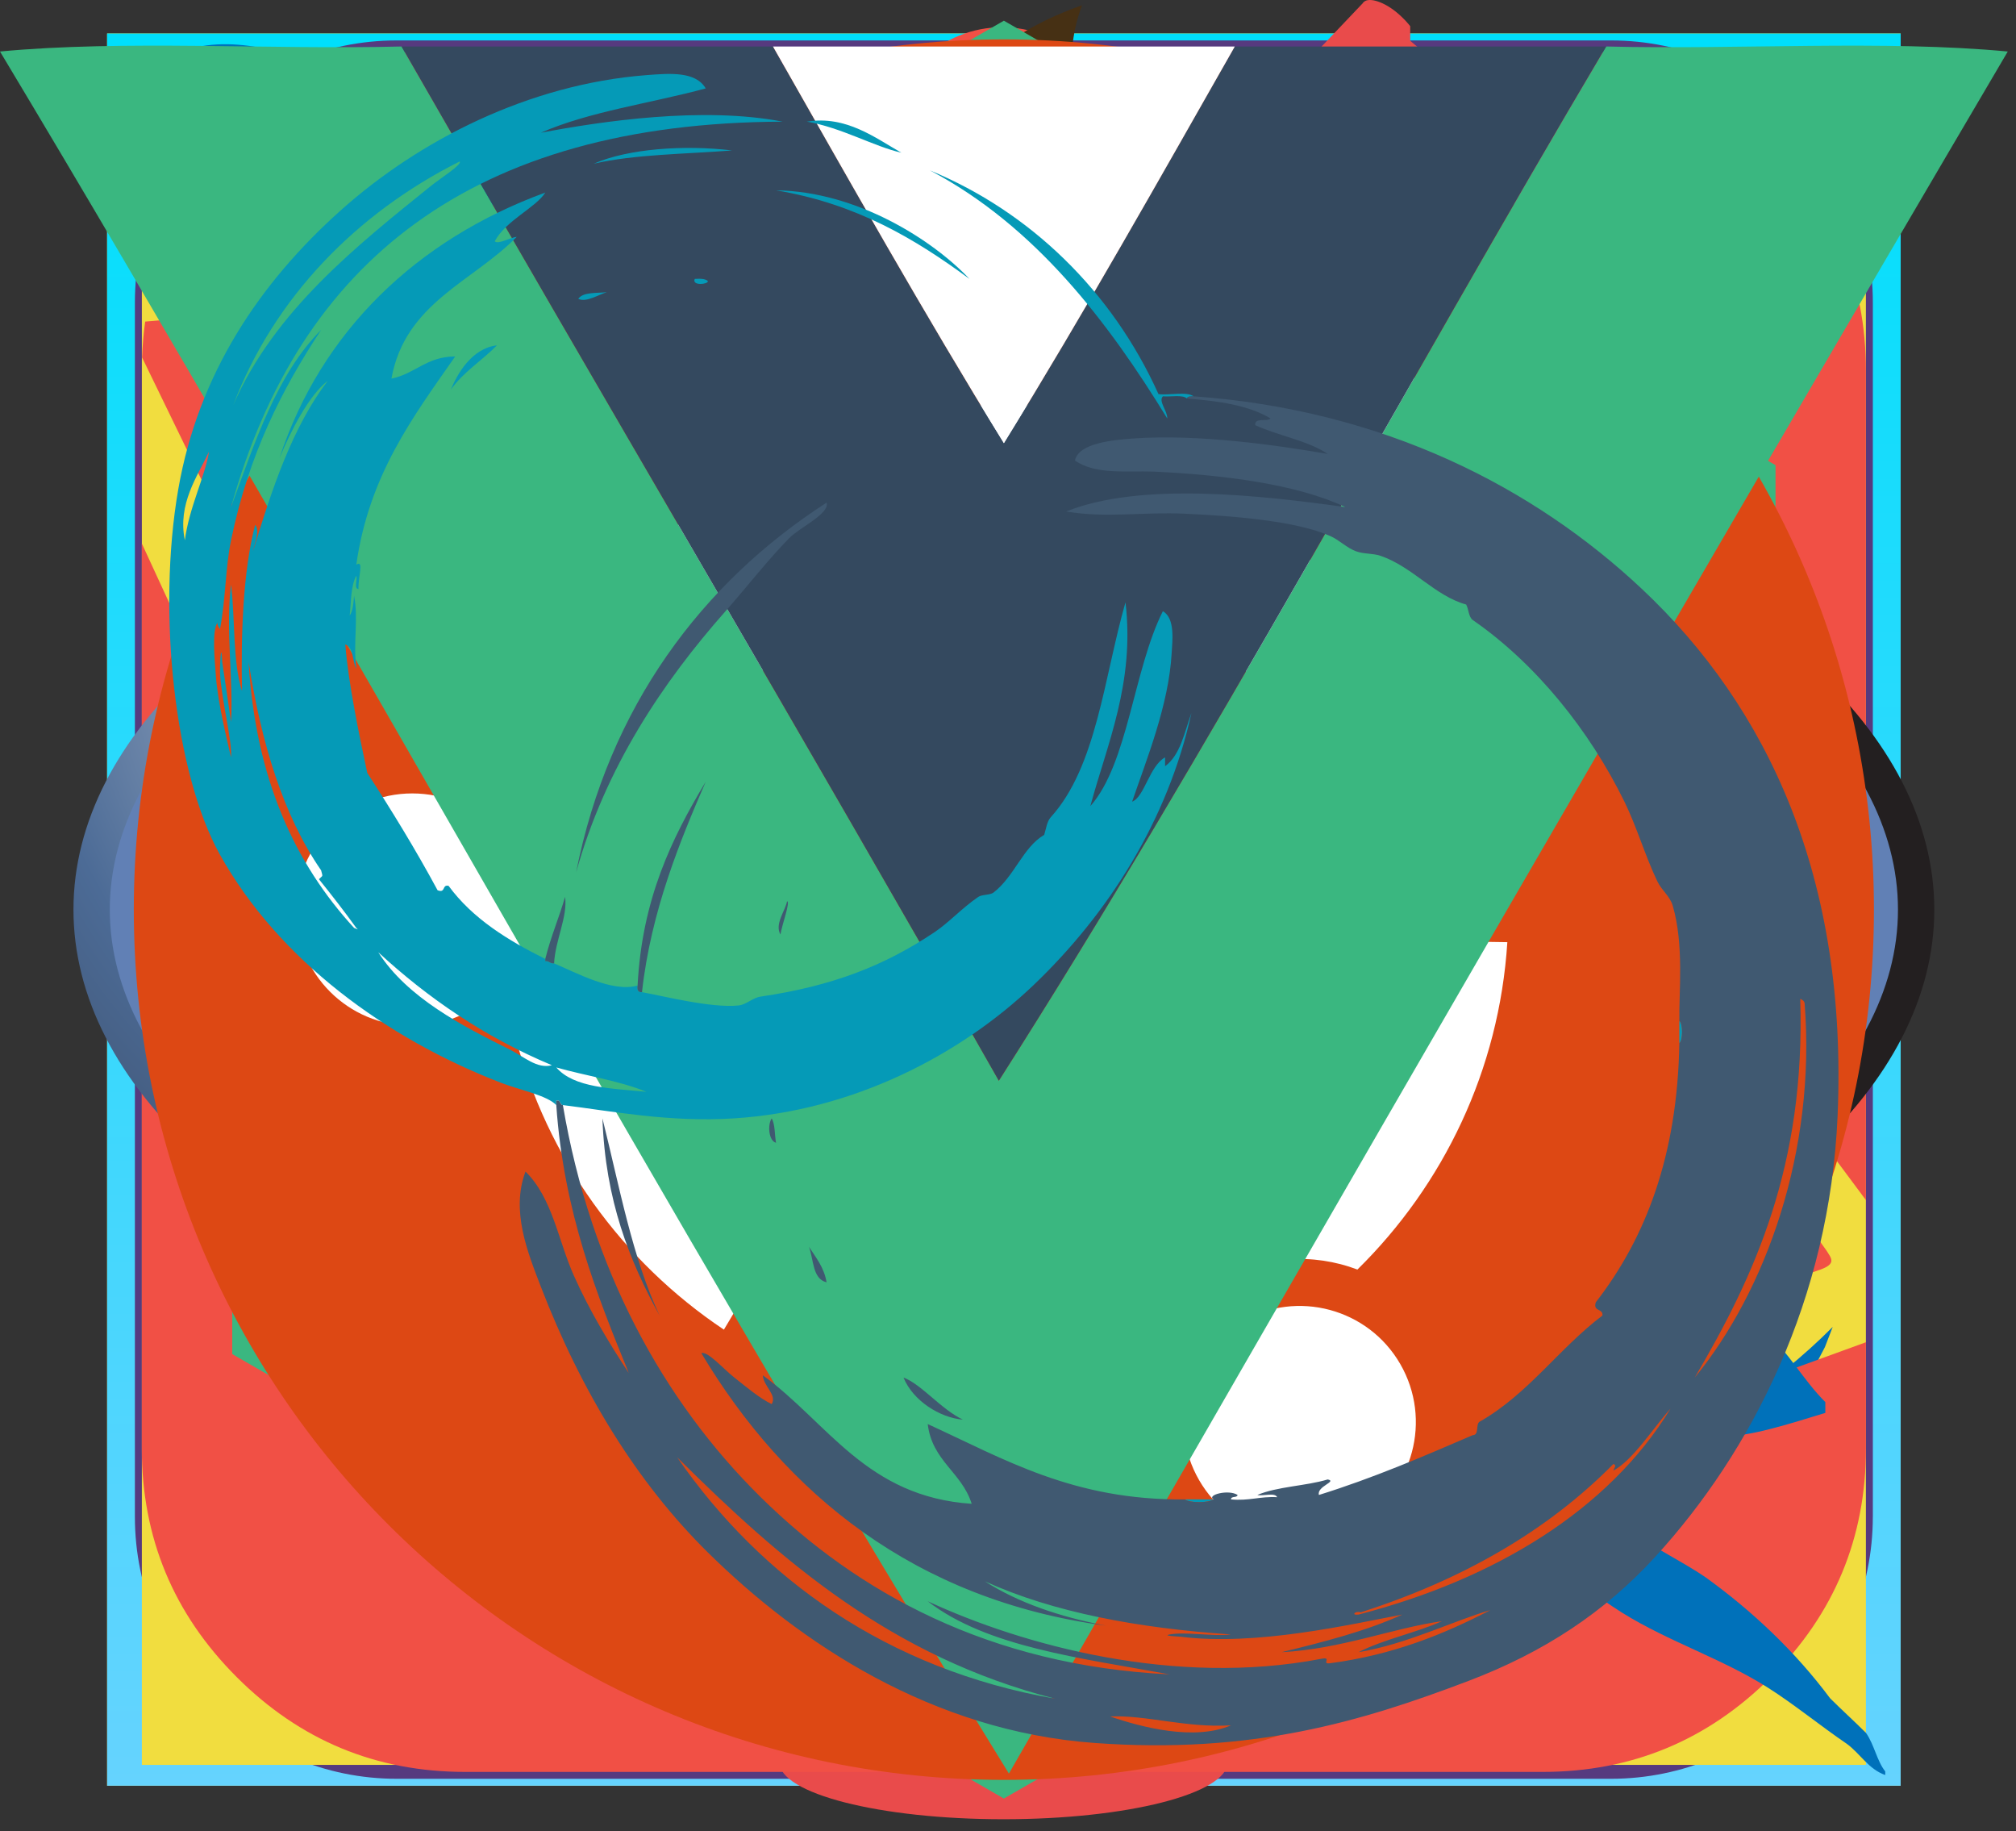 <?xml version="1.0" encoding="utf-8"?>
<!-- Generator: Adobe Illustrator 15.0.0, SVG Export Plug-In . SVG Version: 6.00 Build 0)  -->
<!DOCTYPE svg PUBLIC "-//W3C//DTD SVG 1.1//EN" "http://www.w3.org/Graphics/SVG/1.1/DTD/svg11.dtd">
<svg version="1.1" id="Layer_1" xmlns="http://www.w3.org/2000/svg" xmlns:xlink="http://www.w3.org/1999/xlink" x="0px" y="0px"
	 width="145px" height="131.667px" viewBox="0 0 145 131.667" enable-background="new 0 0 145 131.667" xml:space="preserve">
<rect x="0" y="0" width="145" height="131.667" fill="#333333" stroke="none"/>
<g id="illustrator">
	
		<linearGradient id="SVGID_1_" gradientUnits="userSpaceOnUse" x1="318.203" y1="-216.407" x2="318.203" y2="-342.407" gradientTransform="matrix(1 0 0 -1 -246 -214)">
		<stop  offset="0" style="stop-color:#FFC61E"/>
		<stop  offset="1" style="stop-color:#FFB400"/>
	</linearGradient>
	<rect x="7.703" y="2.407" fill="url(#SVGID_1_)" width="129.001" height="125.999"/>
	
		<radialGradient id="SVGID_2_" cx="318.203" cy="-279.407" r="53.755" gradientTransform="matrix(1 0 0 -1 -246 -214)" gradientUnits="userSpaceOnUse">
		<stop  offset="0" style="stop-color:#6B481E"/>
		<stop  offset="1" style="stop-color:#342A26"/>
	</radialGradient>
	<rect x="17.703" y="12.407" fill="url(#SVGID_2_)" width="109.001" height="105.999"/>
	<g>
		
			<linearGradient id="SVGID_3_" gradientUnits="userSpaceOnUse" x1="340.203" y1="-214.632" x2="340.203" y2="-342.607" gradientTransform="matrix(1 0 0 -1 -246 -214)">
			<stop  offset="0" style="stop-color:#FFC61E"/>
			<stop  offset="1" style="stop-color:#FFB400"/>
		</linearGradient>
		<rect x="88.704" y="48.407" fill="url(#SVGID_3_)" width="11" height="42.999"/>
		
			<linearGradient id="SVGID_4_" gradientUnits="userSpaceOnUse" x1="340.274" y1="-216.648" x2="340.274" y2="-341.65" gradientTransform="matrix(1 0 0 -1 -246 -214)">
			<stop  offset="0" style="stop-color:#FFC61E"/>
			<stop  offset="1" style="stop-color:#FFB400"/>
		</linearGradient>
		<circle fill="url(#SVGID_4_)" cx="94.274" cy="37.813" r="5.917"/>
		
			<linearGradient id="SVGID_5_" gradientUnits="userSpaceOnUse" x1="305.703" y1="-215.742" x2="305.703" y2="-340.742" gradientTransform="matrix(1 0 0 -1 -246 -214)">
			<stop  offset="0" style="stop-color:#FFC61E"/>
			<stop  offset="1" style="stop-color:#FFB400"/>
		</linearGradient>
		<path fill="url(#SVGID_5_)" d="M52.12,34.407l-0.047,4.791l-15.37,52.208h11.333l3.769-15h16.461l3.77,15h10.668L65.922,34.407
			H52.12z M54.066,67.406l5.97-23.759l5.97,23.759H54.066z"/>
	</g>
</g>
<g id="photoshop">
	
		<linearGradient id="SVGID_6_" gradientUnits="userSpaceOnUse" x1="318.203" y1="-218.408" x2="318.203" y2="-342.162" gradientTransform="matrix(1 0 0 -1 -246 -214)">
		<stop  offset="0" style="stop-color:#00DFFC"/>
		<stop  offset="1" style="stop-color:#65D3FE"/>
	</linearGradient>
	<rect x="7.703" y="2.407" fill="url(#SVGID_6_)" width="129.001" height="125.999"/>
	
		<radialGradient id="SVGID_7_" cx="285.702" cy="-250.406" r="99.557" gradientTransform="matrix(1 0 0 -1 -246 -214)" gradientUnits="userSpaceOnUse">
		<stop  offset="0" style="stop-color:#424277"/>
		<stop  offset="1" style="stop-color:#030323"/>
	</radialGradient>
	<rect x="17.703" y="12.407" fill="url(#SVGID_7_)" width="109.001" height="105.999"/>
	
		<linearGradient id="SVGID_8_" gradientUnits="userSpaceOnUse" x1="301.223" y1="-219.739" x2="301.223" y2="-335.929" gradientTransform="matrix(1 0 0 -1 -246 -214)">
		<stop  offset="0" style="stop-color:#00DFFC"/>
		<stop  offset="1" style="stop-color:#65D3FE"/>
	</linearGradient>
	<path fill="url(#SVGID_8_)" d="M37.507,34.232c3.527-0.687,8.311-1.201,14.737-1.201c7.055,0,12.149,1.63,15.521,4.721
		c3.137,2.833,5.174,7.382,5.174,12.79c0,5.494-1.567,9.958-4.469,13.047c-3.92,4.207-9.877,6.266-16.695,6.266
		c-1.803,0-3.371-0.086-4.703-0.428v21.889h-9.563L37.507,34.232L37.507,34.232z M47.069,61.101
		c1.255,0.429,2.744,0.515,4.703,0.515c7.211,0,11.602-3.948,11.602-10.644c0-6.438-4.075-9.785-10.738-9.785
		c-2.664,0-4.547,0.257-5.564,0.515v19.399H47.069z"/>
	
		<linearGradient id="SVGID_9_" gradientUnits="userSpaceOnUse" x1="338.312" y1="-219.739" x2="338.312" y2="-335.929" gradientTransform="matrix(1 0 0 -1 -246 -214)">
		<stop  offset="0" style="stop-color:#00DFFC"/>
		<stop  offset="1" style="stop-color:#65D3FE"/>
	</linearGradient>
	<path fill="url(#SVGID_9_)" d="M80.288,81.129c2.193,1.512,6.5,3.203,10.074,3.203c4.387,0,6.336-2.049,6.336-4.896
		c0-2.936-1.625-4.355-6.498-6.314c-7.719-2.848-10.887-7.473-10.887-12.632c0-7.651,5.77-13.522,14.947-13.522
		c4.387,0,8.205,1.156,10.561,2.58l-2.029,7.65c-1.625-1.068-4.873-2.491-8.367-2.491c-3.574,0-5.523,1.957-5.523,4.626
		c0,2.756,1.867,4.001,6.904,6.046c7.23,2.76,10.479,6.764,10.561,13.168c0,7.918-5.604,13.611-16.084,13.611
		c-4.795,0-9.1-1.246-12.023-3.025L80.288,81.129z"/>
</g>
<g id="angular">
	<polygon fill="#B2B2B2" points="72.011,1.896 12.25,22.928 21.693,101.227 72.075,128.918 122.716,100.852 132.157,22.556 	"/>
	<polygon fill="#A5120D" points="126.196,27.082 71.872,8.556 71.872,122.303 117.399,97.105 	"/>
	<polygon fill="#DC1B16" points="18.956,27.416 27.047,97.441 71.87,122.303 71.87,8.554 	"/>
	<path fill="#F1F1F1" d="M86.825,69.109l-14.953,6.992h-15.76l-7.409,18.527l-13.781,0.258l36.95-82.199L86.825,69.109z
		 M85.38,65.588L71.972,39.044L60.974,65.131H71.87L85.38,65.588z"/>
	<polygon fill="#B2B2B2" points="71.87,12.688 71.97,39.044 84.45,65.15 71.899,65.15 71.87,76.084 89.228,76.102 97.337,94.891 
		110.524,95.135 	"/>
</g>
<g id="bootstrap">
	<path fill="#563A7F" d="M134.702,109.062c0,10.406-8.436,18.844-18.844,18.844H28.546c-10.407,0-18.844-8.438-18.844-18.844V21.752
		c0-10.408,8.437-18.845,18.844-18.845h87.312c10.408,0,18.846,8.437,18.846,18.845v87.311H134.702z"/>
	<g>
		<path fill="#FFFFFF" d="M45.768,29.588h28.241c5.59,0,9.758,0.232,12.504,0.697c2.748,0.467,5.205,1.438,7.373,2.916
			c2.17,1.479,3.977,3.445,5.422,5.903c1.445,2.457,2.17,5.213,2.17,8.265c0,3.311-0.893,6.346-2.676,9.107
			c-1.783,2.764-4.201,4.836-7.252,6.217c4.303,1.252,7.613,3.387,9.928,6.408c2.312,3.021,3.469,6.57,3.469,10.65
			c0,3.215-0.744,6.338-2.238,9.373c-1.494,3.037-3.535,5.463-6.121,7.275c-2.586,1.814-5.773,2.934-9.564,3.352
			c-2.377,0.256-8.111,0.418-17.205,0.479H45.768V29.588z M60.032,41.346v16.337h9.348c5.559,0,9.014-0.08,10.363-0.241
			c2.441-0.289,4.361-1.132,5.758-2.529c1.398-1.397,2.096-3.236,2.096-5.519c0-2.185-0.602-3.959-1.807-5.325
			c-1.205-1.363-2.996-2.191-5.373-2.48c-1.414-0.16-5.479-0.242-12.191-0.242H60.032L60.032,41.346z M60.032,69.439v18.893h13.205
			c5.139,0,8.4-0.146,9.781-0.436c2.121-0.385,3.85-1.326,5.184-2.816c1.332-1.494,2-3.494,2-6c0-2.121-0.518-3.922-1.543-5.398
			c-1.027-1.477-2.516-2.553-4.457-3.229c-1.943-0.674-6.16-1.012-12.65-1.012h-11.52V69.439z"/>
	</g>
</g>
<g id="css3">
	<polygon fill="#0071BA" points="28.048,114.383 18.225,4.19 126.183,4.19 116.349,114.365 72.139,126.623 	"/>
	<polygon fill="#29A9E0" points="72.294,117.246 107.974,107.432 116.331,13.366 72.294,13.366 	"/>
	<polygon fill="#B1B1B1" points="40.712,53.852 41.897,67.346 72.294,53.852 72.294,40.334 	"/>
	<polygon fill="#E4E4E4" points="105.96,25.906 72.294,40.334 72.294,53.852 104.798,39.401 	"/>
	<polygon fill="#E4E4E4" points="72.294,89.16 72.189,89.174 57.115,85.127 56.13,74.363 42.562,74.363 44.456,95.568 
		72.188,103.246 72.294,103.221 	"/>
	<polygon fill="#FFFFFF" points="72.294,53.852 72.294,67.346 88.798,67.346 87.298,84.99 72.294,89.172 72.294,103.232 
		99.933,95.555 103.571,53.852 	"/>
	<polygon fill="#E4E4E4" points="72.294,53.852 40.712,53.852 41.897,67.346 72.294,67.346 	"/>
	<polygon fill="#E4E4E4" points="72.294,39.401 72.294,25.906 72.156,25.906 38.313,25.906 39.512,39.401 	"/>
	<polygon fill="#FFFFFF" points="72.294,25.906 72.294,39.232 72.294,39.401 104.798,39.401 105.96,25.906 	"/>
</g>
<g id="emmet">
	<path fill="#3AB780" d="M121.144,55.498l-10.84-10.842l5.576-22.924L92.649,27L82.114,16.469l52.037-13.01L121.144,55.498
		L121.144,55.498z"/>
	<path fill="#3AB780" d="M103.179,127.355L10.255,34.434l52.036-13.009l10.532,10.53l-37.17,9.292l21.063,21.063l24.47-5.885
		l-6.191,24.16l21.061,21.062l9.291-37.172l10.844,10.842L103.179,127.355L103.179,127.355z"/>
</g>
<path id="git" fill="#F15045" d="M133.261,59.756L77.854,4.352c-3.188-3.193-8.365-3.193-11.558,0L54.792,15.857l14.593,14.596
	c3.396-1.146,7.282-0.377,9.985,2.326c2.715,2.721,3.48,6.643,2.307,10.047L95.743,56.89c3.402-1.173,7.328-0.413,10.047,2.308
	c3.799,3.797,3.799,9.953,0,13.752c-3.801,3.801-9.955,3.801-13.756,0c-2.857-2.857-3.564-7.057-2.117-10.576L76.8,49.255
	l-0.002,34.522c0.928,0.459,1.803,1.068,2.572,1.838c3.799,3.799,3.799,9.951,0,13.754c-3.799,3.799-9.956,3.799-13.751,0
	c-3.8-3.803-3.8-9.955,0-13.754c0.94-0.938,2.024-1.646,3.184-2.121V48.652c-1.157-0.474-2.241-1.178-3.184-2.121
	c-2.878-2.877-3.568-7.1-2.095-10.631L49.137,21.509l-37.99,37.99c-3.193,3.192-3.193,8.37,0,11.562l55.407,55.402
	c3.19,3.193,8.365,3.193,11.561,0l55.146-55.145C136.452,68.123,136.452,62.945,133.261,59.756L133.261,59.756z"/>
<g id="grunt">
	<path fill="#FBA919" d="M30.195,31.987c0,0,2.229,8.592,2.546,11.455c0.319,2.863-5.729,9.227-5.729,12.408
		c0,3.184,1.271,8.909,8.272,11.772s7.953,10.182,7.953,14.637s-2.545,13.045-2.545,13.045s-1.59,21.318,7,25.137
		c8.592,3.818,6.684,3.818,8.592,3.818s15.908,5.729,24.181,3.5c8.273-2.227,10.5-4.771,10.5-4.771s8.273,0.637,10.818-6.684
		c2.547-7.316,4.137-22.59,3.182-29.59s-2.227-16.227,3.498-19.41c5.73-3.182,11.775-6.995,10.82-10.179s-6.045-7.639-6.045-7.639
		s-1.273-7.953-0.318-9.861c0.953-1.91,6.682-6.684,3.5-10.184c-3.18-3.5-8.91-3.5-8.91-3.5l-7.316,0.637
		c0,0-12.408-11.137-28.638-10.498c-16.226,0.635-26.41,10.498-26.41,10.498s-5.406-1.908-10.181,0
		C30.193,28.489,29.242,26.579,30.195,31.987z"/>
	<path fill="#E78724" d="M59.27,79.361c0,0-6.301,9.633-10.922,16.471c-0.716,1.057,4.621,1.131,4.621,1.131L59.27,79.361z"/>
	<path fill="#E78724" d="M62.27,59.386c0,0-1.898,4.737-2.939,7.251c-1.129,2.73-5.436,4.088-5.436,4.088s2.232-2.34,2.232-8.27
		c0-2.487,3.213-3.476,3.213-3.476L62.27,59.386z"/>
	<path fill="#E78724" d="M60.352,62.067c0,0-3.892,4.63-11.119,2.036c-7.226-2.593-7.967-11.858-7.967-14.452
		c0-2.596,13.713,2.594,15.565,3.705C58.686,54.468,62.204,58.915,60.352,62.067z"/>
	<path fill="#E78724" d="M33.057,12.567c0,0,6.67-1.299,11.116,2.225c4.449,3.52,5.744,6.301,5.744,6.301l-7.495,5.939
		c0,0-3.622-1.68-4.732-6.496C36.577,15.716,37.318,13.495,33.057,12.567z"/>
	<path fill="#E78724" d="M58.404,48.685c-2.872-4.076-7.604-5.854-11.383-6.148c-6.443-0.504-9.502,1.773-9.502,1.773
		s10.553,0.447,13.594,4.441c5.664,7.436,13.923,8.039,15.244,6.406c-1.527,0.076-3.207-0.682-5.006-2.383
		C60.229,51.712,59.314,49.979,58.404,48.685z"/>
	<path fill="#E78724" d="M40.59,63.102c0,0-11.707-4.024-9.482-8.101c2.225-4.078,0.453-6.299,0.453-6.299
		s-6.538,4.881-4.871,10.068c1.023,3.186,2.742,5.487,12.174,9.907c4.523,8.402,0.935,23.529,1.148,23.6
		c0.358,0.119,6.352-2.963,5.942-17.111C45.83,70.818,45.482,64.887,40.59,63.102z"/>
	<path fill="#E78724" d="M55.934,19.817c-4.91,2.494-11.635,5.969-11.635,5.969l2.646,1.324c-0.252,0.408-0.375,0.652-0.375,0.652
		l2.719,1.234c0,0,6.632,4.805,10.695,7.895c-1.354-4.172-5.332-10.727-5.332-10.727S53.525,23.153,55.934,19.817z"/>
	<path fill="#E78724" d="M72.243,121.484c-15.091,0-20.201-7.66-20.201-7.66l2.358,5.742c0.891,2.482,10.398,10.215,17.818,10.215"
		/>
	<path fill="#E78724" d="M53.695,108.648c0,0,1.39,8.482,6.947,8.482c4.725,0,6.116-7.168,6.116-8.646L53.695,108.648z"/>
	<path fill="#E78724" d="M44.445,95.852c0.494-1.357,2.223-6.855,2.777-11.857c0.666-5.992,0.424-14.758,0.424-14.758
		s-1.482,5.744-2.78,6.676c-1.296,0.926-3.705,7.225-3.705,7.225s-1.29,9.381-1.904,12.531
		C40.956,96.006,42.387,95.004,44.445,95.852z"/>
	<path fill="#E78724" d="M31.02,58.677c0,0,3.15-1.111,4.078-7.967c0.926-6.857-1.113-12.787-1.113-12.787s0.187,9.451-0.926,11.305
		c-1.113,1.852-2.039,2.408-3.336,4.816C28.424,56.456,30.277,57.935,31.02,58.677z"/>
	<path fill="#87CCEE" d="M47.734,27.188"/>
	<path fill="#FDC168" d="M34.781,14.188l-0.645-0.406C32.242,13.845,34.781,14.188,34.781,14.188z"/>
	<path fill="#FBA919" d="M58.497,17.788c0,0-2.964-0.494-4.448-2.717c-1.482-2.225-5.682-6.672-12.377-6.721
		C34.979,8.3,28.355,10.13,28.355,10.13l5.781,3.65c0.611-0.02,1.682-0.01,3.448,0.049c7.256,0.24,8.373,7.418,8.373,7.418
		l25.571-3.521"/>
	<path fill="#FFFFFF" d="M60.968,57.427c0,0-3.459,3.459-8.771,2.346c-5.312-1.111-8.524-3.459-8.771-7.535
		c-0.246-4.076,1.112-5.682,1.112-5.682s5.929,1.854,8.771,4.324S58.251,57.304,60.968,57.427z"/>
	<path fill="#C9C9C9" d="M56.782,56.19c0,0-3,1.371-6.354,0.256c-4.389-1.465-4.683-6.029-4.683-6.029s-2.692,7.902,4.856,9.422
		c6.057,1.223,9.639-2.287,9.639-2.287L56.782,56.19z"/>
	<path fill="#463014" d="M60.229,100.482"/>
	<path fill="#463014" d="M58.913,16.11C58.591,9.335,64.146,3.937,66.07,3.708c0.107,1.146-0.104,5.627,1.818,7.004
		c0.562-3.658,2.455-7.691,9.937-10.334c-1.602,4.248-0.213,7.809,0.447,9.459c5.107-4.639,8.551-3.871,8.551-3.871
		s-3.549,6.125-2.16,10.145C74.407,15.306,58.964,17.2,58.913,16.11z"/>
	<path fill="#463014" d="M37.171,26.435c-2.446-2.029-0.623-3.914-0.817-6.221c-0.104-1.229-0.201-2.385-0.605-3.025
		c-2.252-3.555-7.564-4.633-7.617-4.645l-2.494-0.49l1.65-1.93c0.215-0.25,6.992-6.717,17.48-3.33
		c7.338,2.365,12.769,10.391,12.971,10.715l-3.678,1.729c-0.043-0.066-4.338-7.609-10.633-9.639
		c-5.089-1.643-9.777-0.08-11.787,0.943c2.137,0.852,4.928,2.404,6.609,5.061c0.794,1.254,0.928,2.834,1.057,4.363
		c0.172,2.023,0.33,3.936,1.821,5.174L37.171,26.435z"/>
	<path fill="#463014" d="M30.635,56.071c0,0,3.083-3.822,3.995-11.262c0.358-2.932-0.276-8.711-1.297-10.934
		c0.187,5.467-1.204,10.934-1.204,10.934S31.191,54.96,30.635,56.071z"/>
	<path fill="#463014" d="M46.893,22.573c-0.002-0.008-0.99-4.322-3.729-6.504c-3.862-3.07-8.579-1.438-8.625-1.424l-0.686-2.113
		c0.229-0.074,5.619-1.773,10.588,1.719c4.998,3.514,5.599,6.695,5.649,7.047L46.893,22.573z"/>
	<path fill="#463014" d="M40.318,53.331c0,0-1.617-2.316-1.326-4.863c0.145-1.258,0.729-2.549,1.77-3.006
		c1.934-0.85,2.789,1.342,2.789,1.342S40.829,47.474,40.318,53.331z"/>
	<path fill="#463014" d="M60.229,100.482"/>
	<path fill="#463014" d="M58.077,56.858c0.067,0.127,0.104,0.197,0.104,0.197s-5.045,3.785-10.216-0.057
		c-2.768-2.059-2.507-7.15-1.657-9.311c2.205,0.5,4.074,1.4,5.637,2.453c-1.975-1.764-3.703-3.062-3.699-3.092L46,46.415
		l-4.363-1.494c-0.057,0.332-1.648,7.793,2.946,12.877c2.036,2.252,11.584,7.302,16.116-1.33L58.077,56.858z"/>
	<path fill="#463014" d="M57.604,57.415c2.842,4.322,10.01,1.854,9.885-2.719c0,0-4.788,2.643-9.02-2.225
		c-2.471-2.84-10.384-10.674-21.119-8.07C44.764,46.032,54.578,52.804,57.604,57.415z"/>
	<g>
		<path fill="#463014" d="M60.229,100.482"/>
	</g>
	<path fill="#463014" d="M36.35,69.613c0.684,0.395,3.092,2.891,3.094,6.623c0,1.873-0.187,11.273-1.112,17.02
		c1.394,0.906,2.364,1.098,3.752,2.021c0.694-6.654,1.192-16.297,0.96-20.189c-0.266-4.438-2.643-7.414-4.844-8.686
		c-0.69-0.396-1.412-0.785-2.139-1.178c-3.773-2.039-7.676-4.149-7.676-7.751c0-2.816,1.096-3.697,2.256-4.631l0.125-0.104
		c0.769-0.621,1.639-1.326,2.155-2.484c1.408-3.164,1.64-11.229,0-13.273c-0.815-1.021-3.004-4.451-2.376-6.756
		c0.24-0.879,0.794-1.531,1.696-1.994c0.954-0.486,2.243-0.734,3.831-0.734c3.117,0,6.574,0.947,8.359,1.514
		c6.375,2.02,14.066,7.846,16.27,9.584c0.064,0.047,0.102,0.076,0.107,0.082l1.412,0.979l-0.884-1.477
		c-0.055-0.092-5.644-9.281-15.635-12.65c-1.944-0.654-5.763-1.756-9.517-1.756c-2.234,0-4.131,0.393-5.633,1.16
		c-1.83,0.936-3.069,2.428-3.584,4.316c-1.263,4.629,2.848,9.781,2.988,9.945c0.479,0.855,0.682,7.068-0.426,9.557
		c-0.151,0.344-0.568,0.68-1.098,1.107c-0.166,0.133-0.352,0.271-0.548,0.42c-1.562,1.18-3.923,2.961-3.923,7.064
		c0,5.618,5.693,8.663,10.268,11.112C34.984,68.857,35.701,69.24,36.35,69.613z"/>
	<g>
		<g>
			<path fill="#463014" d="M37.171,26.435c-2.446-2.029-0.623-3.914-0.817-6.221c-0.104-1.229-0.201-2.385-0.605-3.025
				c-2.252-3.555-7.564-4.633-7.617-4.645l-2.494-0.49l1.65-1.93c0.215-0.25,6.992-6.717,17.48-3.33
				c7.338,2.365,12.769,10.391,12.971,10.715l-3.678,1.729c-0.043-0.066-4.338-7.609-10.633-9.639
				c-5.089-1.643-9.777-0.08-11.787,0.943c2.137,0.852,4.928,2.404,6.609,5.061c0.794,1.254,0.928,2.834,1.057,4.363
				c0.172,2.023,0.33,3.936,1.821,5.174L37.171,26.435z"/>
		</g>
		<g>
			<path fill="#463014" d="M37.091,26.851l-0.157-0.131c-1.814-1.506-1.492-2.99-1.182-4.424c0.143-0.664,0.29-1.35,0.23-2.051
				c-0.101-1.182-0.194-2.295-0.551-2.857c-2.145-3.387-7.326-4.471-7.377-4.48l-3.115-0.609l2.064-2.414
				c0.038-0.045,4.391-4.439,11.76-4.439c2.01,0,4.068,0.334,6.116,0.996c7.658,2.469,13.122,10.789,13.172,10.871l0.224,0.355
				l-4.354,2.045l-0.175-0.275c-0.468-0.799-4.595-7.604-10.433-9.488c-1.434-0.461-2.943-0.695-4.487-0.695
				c-2.798,0-5.063,0.764-6.271,1.273c2.016,0.908,4.461,2.438,6.008,4.877c0.843,1.33,0.979,2.955,1.111,4.525
				c0.164,1.951,0.318,3.787,1.688,4.924l0.519,0.428L37.091,26.851z"/>
		</g>
	</g>
	<g>
		<g>
			<path fill="#463014" d="M46.893,22.573c-0.002-0.008-0.99-4.322-3.729-6.504c-3.862-3.07-8.579-1.438-8.625-1.424l-0.686-2.113
				c0.229-0.074,5.619-1.773,10.588,1.719c4.998,3.514,5.599,6.695,5.649,7.047L46.893,22.573z"/>
		</g>
		<g>
			<path fill="#463014" d="M46.626,23.079l-0.097-0.426c-0.01-0.041-0.979-4.209-3.598-6.293c-1.492-1.188-3.293-1.791-5.348-1.791
				c-1.604,0-2.794,0.383-2.924,0.428l-0.354,0.117l-0.92-2.82l0.354-0.113c0.158-0.051,1.589-0.496,3.611-0.496
				c2.67,0,5.194,0.781,7.305,2.264c5.123,3.602,5.748,6.93,5.802,7.297l0.045,0.291L46.626,23.079z M37.586,13.831
				c2.193,0,4.204,0.674,5.809,1.949c2.326,1.852,3.42,5.121,3.75,6.293l2.521-1.004c-0.229-0.891-1.232-3.561-5.436-6.516
				c-2.012-1.412-4.324-2.129-6.877-2.129c-1.4,0-2.488,0.223-3.026,0.357l0.455,1.406C35.309,14.048,36.324,13.831,37.586,13.831z"
				/>
		</g>
	</g>
	<path fill="#463014" d="M60.411,115.098L60.411,115.098c-1.097,0-2.213-0.396-2.986-1.068c-0.594-0.512-2.599-2.354-3.481-4.607
		c-0.33-0.842-0.258-1.52,0.223-2.004c0.33-0.332,1.014-0.729,2.404-0.729l0.99-0.002c1.178-0.002,3.164-0.002,4.858-0.002h1.627
		c1.058,0,1.813,0.229,2.252,0.676c0.56,0.574,0.382,1.307,0.224,1.689c-0.271,0.678-1.398,2.871-3.31,4.912
		C62.527,114.693,61.532,115.098,60.411,115.098z"/>
	<path fill="#463014" d="M61.561,57.669l-3.955-0.254c0,0,1.012,1.781,1.666,4.084c0.737,2.604-0.676,6.413-0.676,6.413
		S63.866,61.946,61.561,57.669z"/>
	<g>
		<path fill="#463014" d="M56.624,125.535c-14.069-1.082-19.021-14.377-19.021-17.146l3.674,0.002l-1.836-0.002h1.836
			c0.02,1.197,3.759,12.57,15.627,13.484L56.624,125.535z"/>
	</g>
	<path fill="#FFFFFF" d="M52.67,101.715c-0.221-1.271-0.243-2.477,0.023-3.66c-1.068-0.803-2.986-1.102-4.428-1.568
		c-1.177-0.742-7.199,0.766-11.57-4.523c-5.477-6.623-4.323-10.578-4.323-10.578c-1.404,1.562-2.765,0.969-4.904,8.24
		c-2.144,7.271,1.005,12.346,6.875,17.438c2.772,2.404,6.692,3.396,10.063,3.775c-1.129-1.135,1.929-1.248,4.037-2.035
		c-0.168-1.703,0.113-3.355,1.383-4.689c0.766-0.801,1.75-1.279,2.771-1.66c0.057-0.135,0.104-0.256,0.159-0.383
		C52.725,101.955,52.691,101.838,52.67,101.715z"/>
	<path fill="#C9C9C9" d="M48.417,108.754c-0.122-0.355-0.214-0.719-0.306-1.086c-0.098-0.4-0.582-1.535,0.017-0.24
		c-0.153-0.332-0.255-0.674-0.329-1.018c-9.505-0.012-17.773-6.537-16.177-20.258c-1.244-1.652-2.985,3.33-2.985,3.33
		s-4.76,13.816,7.53,19.174c4.095,1.785,7.714,3.062,8.567,2.547c1.777,0.363,3.384-0.877,3.986-1.693
		C48.607,109.26,48.503,109.01,48.417,108.754z"/>
	<path fill="#463014" d="M52.499,99.727c0.015-1.158,0.251-2.281,0.812-3.396c0.039-0.076,0.084-0.15,0.127-0.227
		c-3.658-0.033-7.871-0.383-11.457-1.816c-3.943-1.578-8.875-6.975-9.724-13.312c0,0-7.425,5.73-5.243,17.994
		c2.049,11.518,11.686,15.27,22.676,15.906c0.006-0.074-1.235-2.643-0.844-4.211c-6.24,0.451-13.22-1.957-16.589-7.5
		c-3.084-5.074-2.22-13.736-0.95-15.008C34.396,97.912,45.523,99.896,52.499,99.727z"/>
	<path fill="#463014" d="M72.243,114.848"/>
	<path fill="#463014" d="M53.65,92.74c-1.979,5.805-6.019,10.502-6.019,10.502s5.558-0.252,5.864-1.236
		c0.227-0.725,5.018-11.939,6.855-25.076C58.624,79.771,53.82,92.244,53.65,92.74z"/>
	<path fill="#E78724" d="M85.134,79.361c0,0,6.301,9.633,10.924,16.471c0.715,1.057-4.623,1.131-4.623,1.131L85.134,79.361z"/>
	<path fill="#E78724" d="M82.134,59.386c0,0,1.898,4.737,2.939,7.251c1.131,2.73,5.436,4.088,5.436,4.088s-2.23-2.34-2.23-8.27
		c0-2.487-3.213-3.476-3.213-3.476L82.134,59.386z"/>
	<path fill="#E78724" d="M84.052,62.067c0,0,3.893,4.63,11.117,2.036c7.23-2.595,7.971-11.858,7.971-14.452
		c0-2.596-13.713,2.594-15.564,3.705C85.722,54.468,82.198,58.915,84.052,62.067z"/>
	<path fill="#E78724" d="M111.349,12.567c0,0-6.674-1.299-11.119,2.225c-4.445,3.52-5.744,6.301-5.744,6.301l7.496,5.939
		c0,0,3.623-1.68,4.732-6.496C107.825,15.716,107.085,13.495,111.349,12.567z"/>
	<path fill="#E78724" d="M85.997,48.685c2.873-4.076,7.605-5.854,11.385-6.148c6.443-0.504,9.502,1.773,9.502,1.773
		s-10.553,0.447-13.596,4.441c-5.662,7.436-13.92,8.039-15.24,6.406c1.525,0.076,3.207-0.682,5.004-2.383
		C84.175,51.712,85.087,49.979,85.997,48.685z"/>
	<path fill="#E78724" d="M103.813,63.102c0,0,11.707-4.024,9.48-8.101c-2.225-4.078-0.453-6.299-0.453-6.299
		s6.539,4.881,4.871,10.068c-1.021,3.186-2.74,5.487-12.174,9.907c-4.521,8.402-0.936,23.529-1.146,23.6
		c-0.357,0.119-6.352-2.963-5.941-17.111C98.573,70.818,98.921,64.887,103.813,63.102z"/>
	<path fill="#E78724" d="M88.472,19.817c4.906,2.494,11.635,5.969,11.635,5.969L97.46,27.11c0.252,0.408,0.373,0.652,0.373,0.652
		l-2.717,1.234c0,0-6.633,4.805-10.695,7.895c1.355-4.172,5.33-10.727,5.33-10.727S90.878,23.153,88.472,19.817z"/>
	<path fill="#E78724" d="M72.161,121.484c15.086,0,20.197-7.66,20.197-7.66l-2.355,5.742c-0.893,2.482-10.4,10.215-17.819,10.215"/>
	<path fill="#E78724" d="M90.706,108.648c0,0-1.389,8.482-6.947,8.482c-4.723,0-6.111-7.168-6.111-8.646L90.706,108.648z"/>
	<path fill="#E78724" d="M99.958,95.852c-0.494-1.357-2.223-6.855-2.777-11.857c-0.666-5.992-0.424-14.758-0.424-14.758
		s1.482,5.744,2.777,6.676c1.299,0.926,3.707,7.225,3.707,7.225s1.291,9.381,1.904,12.531
		C103.446,96.006,102.019,95.004,99.958,95.852z"/>
	<path fill="#E78724" d="M113.384,58.677c0,0-3.148-1.111-4.074-7.967c-0.928-6.857,1.109-12.787,1.109-12.787
		s-0.186,9.451,0.928,11.305c1.111,1.854,2.037,2.408,3.336,4.816C115.979,56.456,114.124,57.935,113.384,58.677z"/>
	<path fill="#87CCEE" d="M96.669,27.188"/>
	<path fill="#FDC168" d="M109.622,14.188l0.646-0.406C112.163,13.845,109.622,14.188,109.622,14.188z"/>
	<path fill="#FBA919" d="M85.903,17.788c0,0,2.967-0.494,4.449-2.717c1.48-2.225,5.682-6.672,12.377-6.721
		c6.693-0.051,13.316,1.779,13.316,1.779l-5.779,3.65c-0.613-0.02-1.684-0.01-3.451,0.049c-7.254,0.24-8.371,7.418-8.371,7.418
		l-25.57-3.521"/>
	<path fill="#FFFFFF" d="M83.437,57.427c0,0,3.459,3.459,8.77,2.346c5.314-1.111,8.525-3.459,8.773-7.535
		c0.246-4.076-1.111-5.682-1.111-5.682s-5.932,1.854-8.77,4.324C88.253,53.351,86.153,57.304,83.437,57.427z"/>
	<path fill="#C9C9C9" d="M87.62,56.19c0,0,3,1.371,6.355,0.256c4.391-1.465,4.682-6.029,4.682-6.029s2.693,7.902-4.857,9.422
		c-6.055,1.223-9.637-2.287-9.637-2.287L87.62,56.19z"/>
	<path fill="#463014" d="M84.171,100.482"/>
	<path fill="#463014" d="M107.231,26.435c2.445-2.029,0.625-3.914,0.816-6.221c0.105-1.229,0.201-2.385,0.605-3.025
		c2.252-3.555,7.562-4.633,7.619-4.645l2.494-0.49l-1.652-1.93c-0.213-0.25-6.992-6.717-17.482-3.33
		c-7.334,2.367-12.766,10.391-12.967,10.715l3.678,1.729c0.047-0.066,4.34-7.609,10.635-9.641c5.088-1.643,9.775-0.08,11.785,0.943
		c-2.135,0.854-4.928,2.404-6.609,5.062c-0.793,1.254-0.926,2.834-1.055,4.363c-0.172,2.021-0.332,3.936-1.822,5.174L107.231,26.435
		z"/>
	<path fill="#463014" d="M113.769,56.071c0,0-3.082-3.822-3.994-11.262c-0.359-2.932,0.273-8.711,1.295-10.934
		c-0.188,5.467,1.205,10.934,1.205,10.934S113.21,54.96,113.769,56.071z"/>
	<path fill="#463014" d="M97.513,22.573c0.002-0.008,0.986-4.322,3.729-6.504c3.861-3.07,8.578-1.438,8.623-1.424l0.686-2.113
		c-0.229-0.074-5.617-1.773-10.588,1.719c-4.998,3.514-5.596,6.695-5.648,7.047L97.513,22.573z"/>
	<path fill="#463014" d="M104.085,53.331c0,0,1.617-2.316,1.324-4.863c-0.143-1.258-0.725-2.549-1.766-3.006
		c-1.936-0.85-2.791,1.342-2.791,1.342S103.575,47.474,104.085,53.331z"/>
	<path fill="#463014" d="M84.171,100.482"/>
	<path fill="#463014" d="M86.325,56.858c-0.068,0.127-0.104,0.197-0.104,0.197s5.045,3.785,10.215-0.057
		c2.771-2.059,2.508-7.15,1.658-9.311c-2.203,0.5-4.074,1.4-5.637,2.453c1.975-1.764,3.703-3.062,3.697-3.092l2.248-0.637
		l4.363-1.494c0.057,0.332,1.645,7.793-2.949,12.877c-2.035,2.254-11.584,7.304-16.115-1.328L86.325,56.858z"/>
	<path fill="#463014" d="M86.796,57.415c-2.84,4.322-10.006,1.854-9.881-2.719c0,0,4.787,2.643,9.02-2.225
		c2.471-2.84,10.387-10.674,21.117-8.07C99.642,46.032,89.825,52.804,86.796,57.415z"/>
	<g>
		<path fill="#463014" d="M84.171,100.482"/>
	</g>
	<path fill="#463014" d="M108.058,69.613c-0.686,0.395-3.098,2.891-3.098,6.623c-0.002,1.873,0.188,11.273,1.113,17.02
		c-1.393,0.906-2.365,1.098-3.752,2.021c-0.695-6.654-1.193-16.297-0.961-20.189c0.266-4.438,2.641-7.414,4.844-8.686
		c0.689-0.396,1.412-0.785,2.139-1.178c3.773-2.039,7.678-4.149,7.678-7.751c0-2.816-1.098-3.697-2.256-4.631l-0.123-0.104
		c-0.771-0.621-1.645-1.326-2.156-2.484c-1.408-3.164-1.643-11.229-0.002-13.273c0.814-1.021,3.006-4.451,2.377-6.756
		c-0.24-0.879-0.795-1.531-1.697-1.994c-0.955-0.486-2.242-0.734-3.83-0.734c-3.117,0-6.576,0.947-8.357,1.514
		c-6.373,2.02-14.066,7.846-16.271,9.584c-0.062,0.047-0.104,0.076-0.105,0.082l-1.412,0.979l0.883-1.477
		c0.057-0.092,5.643-9.281,15.635-12.65c1.945-0.654,5.764-1.756,9.518-1.756c2.234,0,4.129,0.393,5.631,1.16
		c1.832,0.936,3.07,2.428,3.586,4.316c1.264,4.629-2.848,9.781-2.986,9.945c-0.48,0.855-0.684,7.068,0.424,9.557
		c0.15,0.344,0.566,0.68,1.1,1.107c0.166,0.133,0.35,0.271,0.547,0.42c1.561,1.18,3.922,2.961,3.922,7.064
		c0,5.618-5.691,8.663-10.268,11.112C109.419,68.857,108.7,69.24,108.058,69.613z"/>
	<path fill="#463014" d="M101.267,25.774c-0.906-1.535-3.223-4.496-8.559-7.098c-5.957-2.902-12.85-4.377-20.492-4.379v-0.002
		c0,0-0.01,0-0.014,0c0,0-0.013,0-0.017,0l0,0c-7.644,0.004-14.537,1.477-20.492,4.381c-5.338,2.602-7.651,5.562-8.559,7.096
		l-0.389,0.516l4.57,1.018l0.145-0.184l0.076-0.168c0.07-0.301,0.684-1.934,5.777-4.416c5.449-2.656,11.801-4.006,18.883-4.008
		c7.081,0.002,13.435,1.352,18.882,4.008c5.094,2.482,5.709,4.115,5.777,4.416l0.076,0.168l0.145,0.184l4.57-1.018L101.267,25.774z"
		/>
	<g>
		<g>
			<path fill="#463014" d="M107.231,26.435c2.445-2.029,0.625-3.914,0.816-6.221c0.105-1.229,0.201-2.385,0.605-3.025
				c2.252-3.555,7.562-4.633,7.619-4.645l2.494-0.49l-1.652-1.93c-0.213-0.25-6.992-6.717-17.482-3.33
				c-7.334,2.367-12.766,10.391-12.967,10.715l3.678,1.729c0.047-0.066,4.34-7.609,10.635-9.641
				c5.088-1.643,9.775-0.08,11.785,0.943c-2.135,0.854-4.928,2.404-6.609,5.062c-0.793,1.254-0.926,2.834-1.055,4.363
				c-0.172,2.021-0.332,3.936-1.822,5.174L107.231,26.435z"/>
		</g>
		<g>
			<path fill="#463014" d="M102.522,25.282l0.514-0.43c1.371-1.137,1.525-2.973,1.689-4.924c0.135-1.57,0.27-3.195,1.109-4.523
				c1.547-2.439,3.994-3.969,6.012-4.879c-1.207-0.512-3.477-1.271-6.271-1.271c-1.547,0-3.055,0.232-4.486,0.695
				c-5.84,1.883-9.965,8.688-10.432,9.486l-0.178,0.277l-4.352-2.047l0.221-0.355c0.051-0.082,5.516-8.4,13.172-10.871
				c2.047-0.662,4.105-0.994,6.115-0.994c7.371,0,11.725,4.393,11.762,4.438l2.064,2.414l-3.115,0.609
				c-0.053,0.012-5.232,1.096-7.379,4.48c-0.354,0.564-0.449,1.676-0.551,2.859c-0.059,0.701,0.09,1.387,0.234,2.049
				c0.311,1.436,0.631,2.92-1.186,4.424l-0.156,0.133L102.522,25.282z"/>
		</g>
	</g>
	<g>
		<g>
			<path fill="#463014" d="M97.513,22.573c0.002-0.008,0.986-4.322,3.729-6.504c3.861-3.07,8.578-1.438,8.623-1.424l0.686-2.113
				c-0.229-0.074-5.617-1.773-10.588,1.719c-4.998,3.514-5.596,6.695-5.648,7.047L97.513,22.573z"/>
		</g>
		<g>
			<path fill="#463014" d="M93.901,21.534l0.043-0.289c0.055-0.367,0.68-3.695,5.803-7.299c2.107-1.48,4.633-2.264,7.303-2.264
				c2.025,0,3.455,0.445,3.613,0.496l0.354,0.113l-0.918,2.822l-0.354-0.117c-0.135-0.045-1.324-0.428-2.93-0.428
				c-2.053,0-3.852,0.602-5.344,1.791c-2.619,2.084-3.588,6.252-3.598,6.291l-0.096,0.428L93.901,21.534z M109.622,14.188
				l0.455-1.404c-0.537-0.137-1.627-0.357-3.027-0.357c-2.553,0-4.865,0.717-6.875,2.129c-4.203,2.955-5.209,5.625-5.438,6.514
				l2.521,1.006c0.33-1.174,1.424-4.441,3.75-6.295c1.605-1.273,3.613-1.949,5.807-1.949
				C108.077,13.831,109.097,14.048,109.622,14.188z"/>
		</g>
	</g>
	<path fill="#463014" d="M81.192,113.961c-1.908-2.039-3.039-4.236-3.312-4.912c-0.154-0.383-0.334-1.117,0.227-1.691
		c0.438-0.443,1.191-0.676,2.25-0.676h1.629c1.695,0,3.68,0,4.857,0.002l0.988,0.002c1.393,0,2.074,0.396,2.404,0.73
		c0.479,0.486,0.555,1.16,0.225,2.004c-0.885,2.256-2.889,4.098-3.48,4.609c-0.777,0.67-1.893,1.068-2.986,1.068l0,0
		C82.87,115.098,81.876,114.693,81.192,113.961z"/>
	<path fill="#463014" d="M82.847,57.669l3.949-0.254c0,0-1.01,1.781-1.664,4.084c-0.736,2.604,0.678,6.413,0.678,6.413
		S80.536,61.946,82.847,57.669z"/>
	<path fill="#E78724" d="M72.202,43.554c-2.521,0-5.806-0.068-8.271-1.84c0,0,3.229,5.656,8.267,5.656l0.004-0.715l0.004,0.715
		c5.039,0,8.268-5.656,8.268-5.656C78.007,43.485,74.722,43.554,72.202,43.554z"/>
	<path fill="#463014" d="M79.142,43.526c-2.527,1.529-4.785,2.061-6.938,2.107c-2.152-0.047-4.41-0.578-6.938-2.107
		c0,0,3.68,4.49,6.916,4.525v0.004c0.006,0,0.012-0.002,0.021-0.002c0.006,0,0.012,0.002,0.02,0.002v-0.004
		C75.456,48.017,79.142,43.526,79.142,43.526z"/>
	<g>
		<path fill="#463014" d="M87.78,125.535l-0.283-3.662c11.867-0.914,15.607-12.287,15.625-13.484h3.676
			C106.8,111.158,101.849,124.453,87.78,125.535z"/>
	</g>
	<path fill="#FFFFFF" d="M91.731,101.715c0.223-1.271,0.244-2.477-0.023-3.66c1.07-0.803,2.988-1.102,4.43-1.568
		c1.176-0.742,7.199,0.766,11.57-4.523c5.479-6.623,4.322-10.578,4.322-10.578c1.404,1.562,2.764,0.969,4.906,8.24
		s-1.01,12.346-6.877,17.438c-2.773,2.404-6.693,3.396-10.064,3.775c1.129-1.135-1.928-1.248-4.037-2.035
		c0.17-1.703-0.111-3.355-1.383-4.689c-0.764-0.801-1.75-1.279-2.77-1.66c-0.061-0.135-0.107-0.256-0.16-0.383
		C91.681,101.955,91.712,101.838,91.731,101.715z"/>
	<path fill="#C9C9C9" d="M95.985,108.754c0.123-0.355,0.213-0.719,0.303-1.086c0.102-0.4,0.586-1.535-0.014-0.24
		c0.152-0.332,0.254-0.674,0.328-1.018c9.506-0.012,17.773-6.537,16.176-20.258c1.244-1.652,2.988,3.33,2.988,3.33
		s4.758,13.816-7.531,19.174c-4.094,1.785-7.713,3.062-8.568,2.547c-1.777,0.363-3.385-0.877-3.982-1.693
		C95.794,109.26,95.899,109.01,95.985,108.754z"/>
	<path fill="#463014" d="M91.903,99.727c-0.014-1.158-0.252-2.281-0.812-3.396c-0.039-0.076-0.084-0.15-0.127-0.227
		c3.658-0.033,7.871-0.383,11.457-1.816c3.943-1.578,8.875-6.975,9.725-13.312c0,0,7.426,5.73,5.244,17.994
		c-2.051,11.518-11.688,15.27-22.678,15.906c-0.006-0.074,1.236-2.643,0.846-4.211c6.238,0.451,13.219-1.957,16.59-7.5
		c3.082-5.074,2.217-13.736,0.949-15.008C110.007,97.912,98.88,99.896,91.903,99.727z"/>
	<g>
		<path fill="#463014" d="M72.161,114.848"/>
		<path fill="#463014" d="M96.341,102.615c-1.311-1.42-3.727-3.111-9.295-3.111c0,0-10.553-0.006-14.825-0.01l0,0
			c-0.005,0-0.013,0-0.019,0c0,0-0.015,0-0.019,0l0,0c-4.272,0.004-14.828,0.01-14.828,0.01c-5.566,0-7.98,1.691-9.293,3.111
			c-1.916,2.062-2.215,4.938-0.892,8.531c3.519,9.561,8.462,19.273,25.011,19.287v0.002c0.008,0,0.012-0.002,0.021-0.002
			c0.006,0,0.012,0.002,0.019,0.002v-0.002c16.548-0.016,21.489-9.729,25.011-19.287C98.556,107.553,98.253,104.68,96.341,102.615z
			 M93.767,110.475c-1.678,4.803-6.182,16.424-21.562,16.443c-15.388-0.02-19.888-11.641-21.565-16.443
			c-0.927-2.662-0.855-4.633,0.219-5.855c0.731-0.84,2.418-1.84,6.259-1.84h4.012c2.959-0.004,6.677-0.008,11.076-0.008
			c4.398,0,8.117,0.004,11.074,0.008h4.012c3.842,0,5.525,1,6.26,1.84C94.62,105.842,94.692,107.812,93.767,110.475z"/>
	</g>
	<path fill="#463014" d="M90.753,92.74c1.979,5.805,6.018,10.502,6.018,10.502s-5.559-0.252-5.863-1.236
		c-0.225-0.725-5.016-11.939-6.855-25.076C85.778,79.771,90.583,92.244,90.753,92.74z"/>
</g>
<g id="gulp">
	<path fill="#E94B4B" d="M71.899,103.227c-7.664,0-13.584-1.152-16.434-1.838c-1.948-0.471-3.512-0.955-4.7-1.455l3.799,6.49
		l1.485,20.275c0,2.271,7.223,4.115,16.127,4.115c8.906,0,16.127-1.844,16.127-4.115l1.18-20.496l3.594-6.287
		c-1.193,0.504-2.77,0.996-4.742,1.473C85.487,102.074,79.563,103.227,71.899,103.227L71.899,103.227z"/>
	<path fill="#E94B4B" d="M92.942,37.248c-5.625,0.785-13.092,1.219-21.021,1.219s-15.395-0.434-21.022-1.219
		c-2.785-0.39-4.99-0.849-6.551-1.365c-0.373-0.121-1.004-0.332-1.611-0.666l3.484,32.074c0.162-0.553,0.344-1.104,0.543-1.654
		c0.408-1.125,0.883-2.227,1.42-3.303c0.536-1.076,1.123-2.094,1.754-3.053c0.633-0.955,1.307-1.837,2.02-2.645
		c0.714-0.805,1.445-1.498,2.197-2.077c0.752-0.58,1.51-1.033,2.276-1.361c0.766-0.325,1.525-0.487,2.275-0.487
		c0.865,0,1.703,0.234,2.512,0.709c0.809,0.474,1.564,1.24,2.27,2.299c0.16,0.236,0.262,0.476,0.305,0.717
		c0.043,0.242,0.064,0.472,0.064,0.686c0,0.506-0.121,0.906-0.363,1.199s-0.531,0.439-0.863,0.439c-0.305,0-0.588-0.16-0.85-0.482
		c-0.262-0.32-0.553-0.779-0.877-1.376c-0.305-0.541-0.641-0.933-1.006-1.175s-0.764-0.363-1.191-0.363
		c-0.666,0-1.377,0.275-2.133,0.828s-1.504,1.281-2.247,2.189c-0.741,0.906-1.453,1.941-2.135,3.107
		c-0.68,1.166-1.28,2.359-1.805,3.582c-0.521,1.225-0.938,2.43-1.246,3.617c-0.312,1.188-0.466,2.256-0.466,3.201
		c0,0.316,0.021,0.641,0.063,0.973s0.125,0.635,0.242,0.902c0.119,0.271,0.281,0.494,0.485,0.67
		c0.205,0.174,0.464,0.262,0.777,0.262c0.352,0,0.751-0.117,1.198-0.355c0.447-0.232,0.912-0.545,1.392-0.928
		c0.479-0.385,0.963-0.816,1.448-1.303c0.485-0.482,0.936-0.975,1.354-1.471c0.418-0.494,0.791-0.973,1.115-1.43
		c0.322-0.455,0.564-0.852,0.727-1.189l1.328-3.971c0.16-0.43,0.371-0.732,0.633-0.914c0.262-0.18,0.531-0.27,0.807-0.27
		c0.133,0,0.266,0.021,0.398,0.066c0.135,0.045,0.254,0.115,0.357,0.211c0.105,0.096,0.189,0.221,0.25,0.373
		c0.062,0.15,0.094,0.328,0.094,0.531c0,0.541-0.049,1.049-0.143,1.521c-0.096,0.473-0.217,0.936-0.365,1.387
		c-0.146,0.449-0.311,0.904-0.492,1.359c-0.18,0.457-0.357,0.932-0.527,1.43c-0.037,0.055-0.107,0.232-0.207,0.531
		s-0.221,0.674-0.363,1.123c-0.143,0.451-0.297,0.955-0.465,1.514c-0.166,0.557-0.338,1.127-0.514,1.705
		c-0.176,0.58-0.344,1.15-0.506,1.707c-0.162,0.559-0.307,1.061-0.436,1.514c-0.129,0.449-0.234,0.828-0.32,1.131
		c-0.086,0.307-0.139,0.484-0.158,0.543c-0.047,0.18-0.123,0.379-0.227,0.6c-0.105,0.221-0.229,0.43-0.371,0.625
		c-0.143,0.197-0.299,0.359-0.473,0.49c-0.17,0.129-0.346,0.193-0.527,0.193c-0.305,0-0.525-0.102-0.662-0.305
		c-0.141-0.201-0.208-0.574-0.208-1.115c0-0.078,0-0.158,0-0.236s0.005-0.162,0.014-0.252c0.01-0.182,0.08-0.52,0.213-1.016
		c0.135-0.496,0.293-1.055,0.479-1.682c0.188-0.625,0.387-1.273,0.6-1.943c0.215-0.67,0.406-1.27,0.578-1.799
		c-0.504,0.561-1.051,1.123-1.641,1.682c-0.59,0.559-1.194,1.059-1.813,1.502c-0.617,0.447-1.242,0.812-1.867,1.092
		c-0.629,0.281-1.232,0.424-1.812,0.424c-0.666,0-1.238-0.146-1.72-0.439c-0.087-0.053-0.169-0.113-0.25-0.172L49.1,97.494
		c0.504,1.264,10.01,4.375,22.54,4.375c12.539,0,22.047-3.113,22.543-4.377l2.783-24.176c-0.229,0.211-0.455,0.418-0.67,0.619
		c-0.799,0.74-1.553,1.383-2.262,1.916c-0.707,0.535-1.4,0.949-2.076,1.242s-1.396,0.439-2.168,0.439
		c-0.725,0-1.283-0.158-1.678-0.473c-0.396-0.316-0.592-0.748-0.592-1.303c0-0.047,0-0.088,0-0.127s0.006-0.09,0.016-0.146
		c0.037-0.336,0.188-0.727,0.441-1.164c0.258-0.439,0.564-0.896,0.928-1.369c0.361-0.473,0.746-0.951,1.156-1.438
		c0.406-0.484,0.787-0.941,1.133-1.379c0.348-0.432,0.637-0.828,0.865-1.188c0.227-0.361,0.342-0.652,0.342-0.879
		c0-0.137-0.049-0.242-0.145-0.322c-0.096-0.078-0.252-0.117-0.471-0.117c-0.381,0-0.771,0.1-1.178,0.295
		c-0.404,0.197-0.807,0.463-1.199,0.795c-0.395,0.332-0.779,0.715-1.156,1.143c-0.375,0.428-0.727,0.873-1.055,1.336
		c-0.328,0.461-0.627,0.926-0.898,1.393c-0.27,0.469-0.502,0.898-0.689,1.293c-0.061,0.125-0.139,0.301-0.244,0.523
		c-0.104,0.227-0.219,0.479-0.342,0.762c-0.123,0.281-0.254,0.572-0.395,0.869c-0.139,0.299-0.264,0.58-0.379,0.846
		c-0.111,0.266-0.215,0.5-0.305,0.709c-0.092,0.209-0.156,0.354-0.193,0.432c-0.047,0.104-0.127,0.293-0.234,0.574
		c-0.109,0.281-0.234,0.611-0.377,0.988c-0.139,0.379-0.289,0.777-0.445,1.193c-0.158,0.416-0.307,0.811-0.443,1.184
		c-0.137,0.371-0.26,0.697-0.363,0.979c-0.104,0.283-0.172,0.475-0.199,0.574c-0.096,0.293-0.207,0.568-0.336,0.828
		s-0.273,0.486-0.439,0.686c-0.166,0.197-0.355,0.354-0.57,0.473s-0.453,0.178-0.721,0.178c-0.346,0-0.625-0.078-0.852-0.242
		c-0.223-0.162-0.334-0.479-0.334-0.939c0-0.227,0.027-0.455,0.084-0.691c0.059-0.234,0.129-0.471,0.215-0.701
		c0.084-0.23,0.176-0.455,0.266-0.676s0.174-0.432,0.248-0.635c0.518-1.127,1.037-2.256,1.568-3.389
		c0.533-1.133,1.043-2.254,1.535-3.363c0.104-0.229,0.193-0.457,0.295-0.688c-0.029,0.027-0.061,0.061-0.09,0.086
		c-0.617,0.6-1.232,1.125-1.848,1.582c-0.613,0.455-1.221,0.818-1.826,1.09c-0.604,0.271-1.191,0.404-1.762,0.404
		c-0.391,0-0.715-0.062-0.977-0.186c-0.264-0.125-0.473-0.293-0.627-0.508c-0.158-0.213-0.271-0.467-0.338-0.76
		c-0.021-0.102-0.035-0.205-0.053-0.311c-0.166,0.129-0.334,0.256-0.504,0.377c-0.59,0.416-1.17,0.752-1.742,1.006
		c-0.568,0.252-1.084,0.381-1.539,0.381c-0.457,0-0.828-0.152-1.113-0.455c-0.285-0.307-0.428-0.824-0.428-1.559
		c0-0.52,0.076-1.121,0.229-1.809c-0.248,0.439-0.555,0.887-0.926,1.334c-0.371,0.451-0.795,0.863-1.271,1.234
		s-1.008,0.674-1.598,0.904c-0.59,0.229-1.23,0.346-1.926,0.346c-0.314,0-0.617-0.039-0.906-0.117
		c-0.291-0.08-0.545-0.215-0.764-0.406c-0.221-0.189-0.395-0.445-0.527-0.77c-0.133-0.32-0.199-0.725-0.199-1.209
		c0-0.01,0.018-0.182,0.057-0.516c0.037-0.332,0.158-0.855,0.363-1.57s0.521-1.643,0.949-2.779c0.428-1.139,1.031-2.518,1.811-4.141
		c0.201-0.428,0.432-0.736,0.693-0.922c0.262-0.188,0.545-0.277,0.848-0.277c0.135,0,0.271,0.018,0.414,0.059
		c0.145,0.039,0.275,0.102,0.4,0.188c0.123,0.082,0.223,0.191,0.299,0.32s0.115,0.277,0.115,0.445c0,0.113-0.016,0.221-0.043,0.322
		c-0.049,0.191-0.152,0.441-0.307,0.754c-0.158,0.309-0.342,0.662-0.551,1.062c-0.209,0.398-0.43,0.83-0.664,1.293
		c-0.232,0.461-0.447,0.938-0.646,1.438c-0.199,0.494-0.373,1-0.514,1.514c-0.145,0.512-0.227,1.01-0.242,1.494
		c0,0.203,0.047,0.389,0.143,0.557c0.094,0.17,0.25,0.254,0.469,0.254c0.619,0,1.207-0.203,1.771-0.605
		c0.561-0.406,1.078-0.91,1.555-1.516c0.475-0.602,0.904-1.25,1.289-1.941c0.385-0.693,0.707-1.326,0.963-1.9
		c0.184-0.385,0.34-0.795,0.48-1.232c0.137-0.439,0.287-0.846,0.449-1.217c0.16-0.373,0.348-0.682,0.557-0.932
		c0.209-0.246,0.471-0.371,0.783-0.371c0.344,0,0.613,0.131,0.812,0.389c0.199,0.26,0.301,0.568,0.301,0.93
		c0,0.203-0.064,0.48-0.191,0.836c-0.129,0.355-0.291,0.762-0.486,1.219c-0.191,0.457-0.406,0.941-0.635,1.463
		c-0.227,0.52-0.439,1.043-0.633,1.578c-0.197,0.535-0.357,1.059-0.486,1.57c-0.129,0.514-0.193,0.988-0.193,1.43
		c0,0.404,0.213,0.607,0.631,0.607c0.295,0,0.658-0.102,1.098-0.305c0.438-0.203,0.895-0.488,1.377-0.854
		c0.121-0.092,0.242-0.189,0.361-0.287c0.133-0.553,0.291-1.064,0.473-1.529c0.334-0.881,0.672-1.752,1.016-2.619
		c0.342-0.867,0.654-1.662,0.939-2.383l4.322-10.899c0.172-0.44,0.4-0.75,0.691-0.931c0.289-0.181,0.582-0.271,0.877-0.271
		s0.562,0.096,0.809,0.287c0.24,0.191,0.361,0.503,0.361,0.931c0,0.202-0.039,0.416-0.121,0.642
		c-0.078,0.227-0.184,0.469-0.307,0.728c-0.238,0.53-0.521,1.179-0.852,1.942c-0.328,0.768-0.68,1.602-1.055,2.502
		c-0.377,0.902-0.762,1.84-1.156,2.814c-0.395,0.973-0.779,1.922-1.156,2.848c-0.375,0.924-0.727,1.799-1.055,2.627
		s-0.611,1.547-0.85,2.154c-0.105,0.26-0.207,0.561-0.307,0.904c-0.102,0.344-0.148,0.648-0.148,0.922
		c0,0.168,0.027,0.303,0.084,0.404c0.059,0.102,0.166,0.15,0.328,0.15c0.201,0,0.449-0.068,0.748-0.211
		c0.301-0.143,0.623-0.326,0.973-0.559c0.346-0.23,0.707-0.494,1.082-0.795c0.377-0.299,0.75-0.607,1.121-0.928
		c0.371-0.322,0.725-0.645,1.062-0.965c0.336-0.32,0.641-0.615,0.906-0.889c0.062-0.062,0.139-0.109,0.221-0.146
		c0.16-0.479,0.307-0.947,0.436-1.406c0.078-0.203,0.182-0.49,0.314-0.863c0.131-0.371,0.285-0.738,0.457-1.098
		c0.17-0.361,0.363-0.674,0.576-0.939c0.215-0.264,0.443-0.396,0.691-0.396c0.381,0,0.656,0.088,0.828,0.262
		c0.17,0.176,0.256,0.434,0.256,0.77c0,0.068-0.01,0.176-0.027,0.32c-0.021,0.148-0.041,0.303-0.07,0.467s-0.062,0.318-0.092,0.465
		c-0.035,0.146-0.064,0.254-0.096,0.32c0.354-0.383,0.732-0.764,1.143-1.141s0.832-0.719,1.27-1.021
		c0.439-0.307,0.887-0.555,1.344-0.744c0.453-0.191,0.91-0.287,1.365-0.287c0.314,0,0.625,0.043,0.938,0.135
		c0.309,0.09,0.586,0.223,0.828,0.396c0.238,0.176,0.438,0.395,0.592,0.66c0.152,0.264,0.227,0.57,0.227,0.92
		c0,0.461-0.113,0.955-0.35,1.479c-0.23,0.523-0.523,1.051-0.877,1.58c-0.354,0.527-0.732,1.045-1.141,1.547
		c-0.41,0.5-0.791,0.957-1.148,1.369c-0.357,0.41-0.656,0.76-0.9,1.047c-0.238,0.287-0.365,0.48-0.377,0.582
		c0,0.139,0.043,0.246,0.129,0.33c0.084,0.084,0.23,0.127,0.43,0.127c0.162,0,0.398-0.092,0.713-0.271
		c0.312-0.18,0.756-0.492,1.318-0.938c0.564-0.445,1.285-1.043,2.154-1.791c0.6-0.516,1.295-1.125,2.082-1.822l3.773-34.945
		c-0.607,0.336-1.238,0.547-1.611,0.668C97.935,36.399,95.729,36.858,92.942,37.248L92.942,37.248z"/>
	<path fill="#E94B4B" d="M80.183,35.178c-1.938,0-3.51-0.428-3.51-0.957c0-0.527,1.57-0.955,3.51-0.955s3.512,0.428,3.512,0.955
		C83.694,34.75,82.122,35.178,80.183,35.178L80.183,35.178z M71.923,28.877c-16.273,0-29.464,1.842-29.464,4.115
		c0,2.271,13.191,4.116,29.464,4.116c16.271,0,29.463-1.845,29.463-4.116C101.386,30.719,88.194,28.877,71.923,28.877L71.923,28.877
		z"/>
	<g>
		<g>
			<g>
				<defs>
					<rect id="SVGID_10_" x="42.416" width="59.013" height="130.814"/>
				</defs>
				<clipPath id="SVGID_11_">
					<use xlink:href="#SVGID_10_"  overflow="visible"/>
				</clipPath>
				<path clip-path="url(#SVGID_11_)" fill="#E94B4B" d="M83.606,33.885c0,0.342-1.264,0.617-2.824,0.617
					c-1.559,0-2.824-0.275-2.824-0.617s1.268-0.619,2.824-0.619C82.343,33.266,83.606,33.543,83.606,33.885L83.606,33.885z"/>
			</g>
		</g>
		<g>
			<g>
				<defs>
					<rect id="SVGID_12_" x="42.416" width="59.013" height="130.814"/>
				</defs>
				<clipPath id="SVGID_13_">
					<use xlink:href="#SVGID_12_"  overflow="visible"/>
				</clipPath>
				<path clip-path="url(#SVGID_13_)" fill="#E94B4B" d="M101.991,3.406c-0.316,0.355-1.422-0.111-2.469-1.046
					c-1.045-0.933-1.762-1.881-1.424-2.219c0.35-0.354,1.479-0.039,2.525,0.894C101.671,1.969,102.3,3.055,101.991,3.406
					L101.991,3.406z"/>
			</g>
		</g>
	</g>
	<polygon fill="#E94B4B" points="101.991,3.406 98.099,0.143 82.429,16.629 77.96,33.885 83.606,33.885 87.298,18.918 	"/>
</g>
<g id="html5">
	<polygon fill="#F15045" points="28.031,114.402 18.204,4.165 126.202,4.165 116.362,114.387 72.139,126.648 	"/>
	<polygon opacity="0.18" fill="#FFFFFF" enable-background="new    " points="72.202,117.275 107.94,107.367 116.351,13.179 
		72.202,13.179 	"/>
	<polygon fill="#E9E9E9" points="72.202,54.065 54.312,54.065 53.077,40.22 72.202,40.22 72.202,26.699 72.156,26.699 38.3,26.699 
		38.624,30.327 41.947,67.584 72.202,67.584 	"/>
	<polygon fill="#E9E9E9" points="72.202,89.178 72.145,89.193 57.087,85.127 56.124,74.346 48.807,74.346 42.551,74.346 
		44.445,95.574 72.143,103.262 72.202,103.244 	"/>
	<polygon fill="#FFFFFF" points="72.156,54.065 72.156,67.584 88.804,67.584 87.235,85.119 72.156,89.189 72.156,103.256 
		99.872,95.574 100.077,93.289 103.253,57.695 103.583,54.065 99.94,54.065 	"/>
	<polygon fill="#FFFFFF" points="72.156,26.699 72.156,35.097 72.156,40.188 72.156,40.22 104.772,40.22 104.772,40.22 
		104.815,40.22 105.085,37.182 105.702,30.327 106.024,26.699 	"/>
</g>
<g id="javascript">
	<rect x="10.203" y="3.907" fill="#F1DD3F" width="124.001" height="122.999"/>
	<g>
		<path d="M74.507,66.395h6.303v32.301c0,12.816-6.303,16.752-14.613,16.752c-2.361,0-5.154-0.5-6.659-1.143l0.862-5.084
			c1.289,0.502,3.149,0.932,5.295,0.932c5.586,0,8.812-2.506,8.812-11.959V66.395z"/>
		<path d="M90.421,107.074c2.793,1.785,6.805,3.148,11.104,3.148c6.373,0,10.1-3.363,10.1-8.234c0-4.441-2.582-7.09-9.098-9.527
			c-7.879-2.861-12.748-7.021-12.748-13.75c0-7.518,6.229-13.104,15.611-13.104c4.869,0,8.525,1.146,10.602,2.361l-1.721,5.084
			c-1.504-0.932-4.729-2.291-9.098-2.291c-6.59,0-9.098,3.936-9.098,7.236c0,4.508,2.938,6.729,9.6,9.309
			c8.164,3.148,12.246,7.09,12.246,14.182c0,7.445-5.439,13.959-16.83,13.959c-4.652,0-9.738-1.428-12.314-3.146L90.421,107.074z"/>
	</g>
</g>
<g id="jquery">
	<path fill="#0071BA" d="M23.653,26.742c-0.318,0,2.516-4.354,2.196-4.354C5.113,42.457,6.912,69.328,16.884,88.643
		c6.954,13.473,19.684,26.086,34.819,32.885c7.011,3.145,17.748,6.035,29.015,5.805c24.102-0.502,41-11.896,50.537-30.467
		l0.561-1.451c-8.416,8.482-22.129,14.371-32.885,15.477C54.178,115.477,8.141,75.385,23.084,28.6L23.653,26.742z"/>
	<path fill="#0071BA" d="M134.716,63.494c-6.963,7.389-18.727,12.652-29.982,12.574c-25.176-0.164-53.465-22.72-50.293-54.164
		c0.271-2.707,1.354-6.952,4.256-12.457C50.349,19.97,45.282,28.646,46.703,43.182c1.944,19.974,20.815,39.908,40.62,42.558
		C110.981,88.902,128.624,78.961,134.716,63.494"/>
	<path fill="#0071BA" d="M133.585,37.011c-15.107,10.283-24.48,6.839-28.92,5.533c-0.977-0.279-3.24-1.295-5.35-2.562
		c-4.682-2.814-6.994-4.102-10.639-9.4c-2.004-2.912-4.004-7.535-4.662-10.186c-1.082-4.383-0.783-11.122,1.277-16.926
		c-6.84,6.103-7.896,17.893-5.602,25.689c0.289,0.983,1.914,4.864,2.795,6.285c5.908,9.508,17.195,17.863,34.818,14.109
		C121.757,48.609,131.835,41.027,133.585,37.011"/>
</g>
<g id="laravel">
	<path fill="#F15045" d="M87.917,104.16c0.971,1.398,1.562,1.291,2.314,0.969c0.754-0.322,39.504-13.402,40.688-13.832
		c1.186-0.432,0.809-0.809,0.432-1.4c-0.375-0.592-13.293-18.137-13.939-19.16c-0.645-1.021-0.969-0.807-1.99-0.482l-41.08,10.686
		C74.341,80.939,86.948,102.76,87.917,104.16L87.917,104.16z"/>
	<path fill="#F15045" d="M134.204,86.293V65.756c-4.621,1.23-10.469,2.787-12.773,3.4C124.911,73.814,130.354,81.104,134.204,86.293
		L134.204,86.293z"/>
	<path fill="#F15045" d="M121.39,43.861c-0.633,0.145-14.65,2.678-15.516,2.793c-0.861,0.114-0.576,0.604-0.229,1.093l12.336,16.926
		c0,0,15.084-3.742,16.006-3.943c0.074-0.016,0.146-0.033,0.219-0.051v-2.242c-2.742-3.478-10.211-12.942-10.855-13.828
		C122.569,43.545,122.022,43.717,121.39,43.861L121.39,43.861z"/>
	<path fill="#F15045" d="M33.186,17.274c3.035-0.138,3.312,0.553,4.646,2.53l33.505,56.018l42.131-10.094
		c-2.334-3.307-12.932-18.332-13.955-19.765c-1.152-1.612,0.027-2.36,1.898-2.677c1.873-0.316,17.992-3.022,19.373-3.224
		c1.383-0.201,2.477-0.69,4.721,2.016c1.148,1.384,5.043,6.233,8.699,10.779V26.655c0-6.404-2.275-11.881-6.822-16.429
		c-4.549-4.548-10.023-6.822-16.43-6.822H33.45c-6.405,0-11.881,2.274-16.43,6.822c-2.608,2.608-4.465,5.523-5.578,8.743
		C19.037,18.345,31.061,17.372,33.186,17.274L33.186,17.274z"/>
	<path fill="#F15045" d="M91.716,111.699c-3.551,1.076-5.145,1.609-7.459-1.619c-1.732-2.42-11.104-19.301-15.699-27.623
		c-8.697,2.279-24.616,6.434-29.206,7.535c-4.479,1.078-6.393-1.609-7.129-3.264C31.708,85.566,18.574,57.249,10.2,39.08v65.081
		c0,6.404,2.273,11.881,6.822,16.428c4.547,4.549,10.023,6.822,16.429,6.822h77.503c6.404,0,11.881-2.273,16.43-6.822
		c4.547-4.547,6.822-10.023,6.822-16.428v-7.646C124.69,99.994,94.11,110.973,91.716,111.699L91.716,111.699z"/>
	<path fill="#F15045" d="M39.461,83.471c1.26-0.289,24.856-5.936,25.36-6.043c0.504-0.109,0.826-0.398,0.287-1.332
		C64.569,75.16,33.655,21.8,33.655,21.8c-0.285-0.49-0.204-0.653-0.979-0.613c-0.69,0.037-18.183,1.598-22.233,1.937
		c-0.119,0.842-0.19,1.703-0.223,2.582c4.111,8.416,27.707,57.081,27.84,57.477C38.204,83.613,38.203,83.758,39.461,83.471
		L39.461,83.471z"/>
</g>
<g id="mysql">
	<path fill="#0071BA" d="M125.593,99.441c-6.9-0.174-12.246,0.516-16.73,2.414c-1.295,0.516-3.357,0.516-3.535,2.152
		c0.693,0.689,0.775,1.811,1.387,2.764c1.031,1.725,2.838,4.049,4.479,5.26c1.811,1.379,3.621,2.756,5.521,3.961
		c3.359,2.078,7.156,3.279,10.426,5.352c1.904,1.205,3.795,2.758,5.697,4.053c0.947,0.689,1.545,1.812,2.756,2.238v-0.26
		c-0.607-0.773-0.777-1.895-1.377-2.762c-0.861-0.857-1.725-1.639-2.588-2.496c-2.504-3.361-5.609-6.291-8.967-8.707
		c-2.762-1.9-8.801-4.488-9.916-7.67c0,0-0.09-0.092-0.174-0.176c1.896-0.176,4.143-0.865,5.951-1.391
		c2.928-0.771,5.6-0.6,8.617-1.373c1.383-0.346,2.762-0.779,4.146-1.205v-0.777c-1.562-1.551-2.678-3.625-4.312-5.088
		c-4.396-3.793-9.229-7.496-14.229-10.607c-2.68-1.725-6.125-2.84-8.975-4.309c-1.029-0.521-2.752-0.775-3.357-1.645
		c-1.555-1.895-2.418-4.395-3.537-6.639c-2.496-4.738-4.916-9.996-7.068-15.005c-1.551-3.36-2.502-6.72-4.396-9.827
		C76.524,33.04,66.872,24.163,52.04,15.452c-3.188-1.814-6.984-2.589-11.033-3.539c-2.16-0.089-4.312-0.257-6.469-0.341
		c-1.384-0.606-2.765-2.245-3.971-3.022C25.651,5.445,12.981-1.279,9.356,7.603c-2.326,5.607,3.451,11.125,5.436,13.971
		c1.463,1.979,3.363,4.227,4.394,6.465c0.604,1.469,0.776,3.021,1.383,4.572c1.379,3.795,2.67,8.019,4.483,11.556
		c0.947,1.812,1.98,3.712,3.188,5.342c0.695,0.956,1.897,1.38,2.158,2.938c-1.203,1.72-1.297,4.308-1.986,6.466
		c-3.102,9.746-1.896,21.816,2.502,28.97c1.377,2.156,4.656,6.898,9.057,5.086c3.879-1.551,3.018-6.465,4.139-10.771
		c0.258-1.043,0.084-1.729,0.603-2.416v0.176c1.203,2.41,2.414,4.732,3.535,7.156c2.678,4.219,7.33,8.619,11.212,11.547
		c2.064,1.559,3.703,4.227,6.291,5.178v-0.26h-0.172c-0.518-0.773-1.291-1.121-1.982-1.723c-1.553-1.555-3.271-3.451-4.486-5.176
		c-3.619-4.826-6.813-10.176-9.653-15.691c-1.384-2.68-2.586-5.609-3.709-8.281c-0.517-1.029-0.517-2.586-1.38-3.102
		c-1.299,1.895-3.188,3.537-4.137,5.854c-1.639,3.713-1.811,8.281-2.418,13.027c-0.346,0.09-0.172,0-0.346,0.17
		c-2.754-0.689-3.703-3.533-4.742-5.939c-2.586-6.131-3.021-15.959-0.775-23.031c0.603-1.809,3.195-7.499,2.156-9.223
		c-0.521-1.646-2.244-2.585-3.191-3.884c-1.119-1.639-2.332-3.704-3.102-5.518c-2.07-4.828-3.111-10.178-5.347-15.004
		c-1.035-2.244-2.85-4.574-4.311-6.64c-1.644-2.33-3.449-3.967-4.746-6.724c-0.428-0.951-1.033-2.504-0.346-3.533
		c0.17-0.692,0.52-0.953,1.211-1.129c1.114-0.944,4.311,0.259,5.428,0.777c3.193,1.289,5.865,2.502,8.537,4.311
		c1.207,0.865,2.502,2.502,4.051,2.938h1.813c2.76,0.598,5.865,0.168,8.455,0.947c4.564,1.465,8.703,3.619,12.414,5.948
		c11.291,7.155,20.604,17.335,26.897,29.491c1.037,1.979,1.471,3.794,2.418,5.858c1.811,4.232,4.055,8.544,5.861,12.679
		c1.811,4.055,3.539,8.188,6.127,11.559c1.291,1.807,6.467,2.756,8.795,3.705c1.721,0.771,4.396,1.465,5.949,2.41
		c2.934,1.809,5.855,3.881,8.623,5.867C121.021,95.559,125.333,97.711,125.593,99.441"/>
	<path fill="#0071BA" d="M37.641,24.504c-1.464,0-2.494,0.174-3.535,0.433v0.172h0.17c0.694,1.379,1.901,2.332,2.76,3.537
		c0.693,1.381,1.297,2.758,1.986,4.135c0.086-0.082,0.168-0.172,0.168-0.172c1.215-0.858,1.817-2.239,1.817-4.312
		c-0.521-0.606-0.604-1.206-1.037-1.812C39.455,25.626,38.332,25.197,37.641,24.504"/>
</g>
<polygon id="node" fill="#3AB780" points="16.703,33.447 72.203,1.488 127.704,33.447 127.704,97.367 72.203,129.326 16.703,97.367 
	"/>
<g id="php">
	
		<radialGradient id="SVGID_14_" cx="510.942" cy="710.888" r="87.877" gradientTransform="matrix(1 0 0 1 -465.481 -668.307)" gradientUnits="userSpaceOnUse">
		<stop  offset="0" style="stop-color:#FFFFFF"/>
		<stop  offset="0.5" style="stop-color:#4C6B96"/>
		<stop  offset="1" style="stop-color:#231F20"/>
	</radialGradient>
	<ellipse fill="url(#SVGID_14_)" cx="72.204" cy="65.407" rx="66.92" ry="35.204"/>
	<ellipse fill="#6180B5" cx="72.204" cy="65.407" rx="64.307" ry="32.589"/>
	<g>
		<path fill="#FFFFFF" d="M84.991,78.557l3.189-16.416c0.721-3.707,0.121-6.47-1.777-8.215c-1.842-1.689-4.965-2.513-9.551-2.513
			h-5.523l1.58-8.134c0.059-0.308-0.021-0.625-0.221-0.864c-0.199-0.241-0.496-0.382-0.807-0.382h-7.625
			c-0.5,0-0.932,0.354-1.025,0.847l-3.387,17.429c-0.309-1.961-1.066-3.647-2.283-5.038c-2.234-2.561-5.772-3.858-10.513-3.858
			H32.27c-0.501,0-0.931,0.354-1.025,0.846l-6.856,35.279c-0.06,0.307,0.021,0.623,0.22,0.863c0.198,0.242,0.494,0.381,0.808,0.381
			H33.1c0.501,0,0.931-0.355,1.027-0.844l1.658-8.533h5.72c3.002,0,5.523-0.326,7.493-0.967c2.014-0.656,3.864-1.768,5.5-3.295
			c1.317-1.215,2.409-2.568,3.249-4.035l-1.369,7.051c-0.062,0.307,0.02,0.623,0.219,0.863s0.494,0.383,0.807,0.383h7.625
			c0.5,0,0.932-0.355,1.025-0.85l3.762-19.365h5.232c2.229,0,2.883,0.445,3.059,0.635c0.162,0.175,0.496,0.789,0.121,2.724
			l-3.035,15.607c-0.059,0.307,0.021,0.623,0.221,0.863c0.197,0.24,0.494,0.383,0.809,0.383h7.744
			C84.466,79.404,84.897,79.049,84.991,78.557z M49.644,64.99c-0.479,2.463-1.381,4.219-2.682,5.221
			c-1.322,1.018-3.438,1.533-6.285,1.533h-3.404l2.461-12.673h4.403c3.235,0,4.539,0.691,5.062,1.271
			C49.924,61.146,50.08,62.754,49.644,64.99z"/>
		<path fill="#FFFFFF" d="M117.597,55.271c-2.236-2.561-5.773-3.858-10.514-3.858H92.304c-0.5,0-0.93,0.354-1.025,0.846
			l-6.855,35.279c-0.061,0.307,0.021,0.623,0.221,0.863c0.199,0.242,0.494,0.381,0.807,0.381h7.688c0.5,0,0.93-0.355,1.025-0.844
			l1.658-8.533h5.721c3.004,0,5.523-0.326,7.492-0.967c2.014-0.656,3.865-1.768,5.5-3.295c1.361-1.254,2.482-2.658,3.332-4.18
			c0.85-1.516,1.459-3.211,1.812-5.033C120.55,61.436,119.851,57.85,117.597,55.271z M109.628,64.99
			c-0.48,2.463-1.383,4.219-2.684,5.221c-1.322,1.018-3.438,1.533-6.285,1.533h-3.406l2.465-12.673h4.402
			c3.234,0,4.537,0.691,5.061,1.271C109.907,61.146,110.062,62.754,109.628,64.99z"/>
	</g>
	<g>
		<path fill="#000004" d="M44.164,58.024c2.92,0,4.865,0.539,5.839,1.617c0.972,1.078,1.203,2.927,0.694,5.55
			c-0.53,2.729-1.555,4.68-3.07,5.848c-1.516,1.166-3.825,1.75-6.922,1.75h-4.676L38.9,58.024H44.164z M25.439,87.736h7.686
			l1.821-9.379h6.583c2.904,0,5.295-0.307,7.17-0.916s3.58-1.633,5.115-3.068c1.287-1.186,2.33-2.49,3.126-3.918
			s1.363-3.002,1.699-4.727c0.812-4.182,0.199-7.437-1.84-9.77c-2.037-2.334-5.281-3.501-9.726-3.501H32.295L25.439,87.736z"/>
		<path fill="#000004" d="M64.284,43.079h7.625l-1.824,9.379h6.795c4.273,0,7.219,0.747,8.842,2.235
			c1.623,1.49,2.109,3.907,1.461,7.247l-3.191,16.418h-7.742l3.029-15.609c0.35-1.777,0.223-2.988-0.379-3.634
			c-0.6-0.645-1.875-0.969-3.826-0.969h-6.092l-3.926,20.212h-7.627L64.284,43.079z"/>
		<path fill="#000004" d="M104.147,58.024c2.918,0,4.865,0.539,5.838,1.617c0.975,1.078,1.203,2.927,0.695,5.55
			c-0.533,2.729-1.555,4.68-3.07,5.848c-1.518,1.166-3.822,1.75-6.924,1.75h-4.674l2.869-14.765H104.147z M85.423,87.736h7.684
			l1.824-9.379h6.582c2.904,0,5.295-0.307,7.17-0.916s3.58-1.633,5.113-3.068c1.289-1.186,2.33-2.49,3.129-3.918
			c0.795-1.428,1.363-3.002,1.697-4.727c0.811-4.182,0.197-7.437-1.84-9.77c-2.037-2.334-5.279-3.501-9.729-3.501H92.276
			L85.423,87.736z"/>
	</g>
</g>
<g id="sass">
	<path fill="#CB6698" d="M72.202,2.971c34.482,0,62.438,27.953,62.438,62.435c0,34.484-27.953,62.438-62.438,62.438
		c-34.481,0-62.435-27.953-62.435-62.438C9.767,30.924,37.721,2.971,72.202,2.971L72.202,2.971L72.202,2.971z"/>
	<path fill="#FFFFFF" d="M59.796,86.205c0.908,3.361,0.811,6.494-0.131,9.332c-0.104,0.314-0.219,0.627-0.344,0.934
		c-0.123,0.309-0.26,0.613-0.404,0.914c-0.723,1.5-1.691,2.906-2.883,4.203c-3.627,3.957-8.697,5.453-10.87,4.193
		c-2.348-1.361-1.172-6.941,3.033-11.387c4.525-4.783,11.036-7.859,11.036-7.859l-0.01-0.021
		C59.411,86.416,59.604,86.312,59.796,86.205L59.796,86.205z M111.366,29.694c-2.826-11.089-21.213-14.734-38.615-8.552
		c-10.354,3.679-21.567,9.453-29.627,16.993c-9.584,8.965-11.112,16.768-10.482,20.028c2.223,11.504,17.985,19.024,24.467,24.604
		v0.033c-1.912,0.941-15.898,8.018-19.17,15.254c-3.453,7.635,0.549,13.111,3.199,13.85c8.213,2.283,16.639-1.824,21.167-8.58
		c4.369-6.518,4.008-14.936,2.105-19.121c2.621-0.691,5.674-1,9.557-0.549c10.951,1.279,13.102,8.117,12.689,10.979
		c-0.41,2.863-2.707,4.439-3.479,4.912c-0.768,0.477-1.002,0.641-0.938,0.992c0.094,0.514,0.449,0.494,1.104,0.385
		c0.902-0.15,5.752-2.328,5.959-7.609c0.266-6.709-6.164-14.211-17.545-14.018c-4.688,0.082-7.635,0.527-9.764,1.318
		c-0.158-0.178-0.318-0.357-0.484-0.533c-7.036-7.508-20.042-12.818-19.491-22.91c0.2-3.669,1.477-13.33,24.993-25.049
		c19.268-9.601,34.689-6.958,37.355-1.104c3.807,8.364-8.242,23.91-28.25,26.152c-7.623,0.854-11.635-2.101-12.633-3.2
		c-1.053-1.158-1.209-1.21-1.602-0.993c-0.639,0.354-0.234,1.377,0,1.986c0.598,1.556,3.049,4.312,7.229,5.682
		c3.676,1.207,12.625,1.869,23.449-2.316C104.683,53.642,114.149,40.599,111.366,29.694L111.366,29.694z"/>
</g>
<g id="ubuntu">
	<path fill="#DD4814" d="M134.782,65.406c0,34.561-28.018,62.578-62.578,62.578c-34.563,0-62.58-28.018-62.58-62.578
		S37.641,2.83,72.204,2.83C106.767,2.83,134.782,30.847,134.782,65.406z"/>
	<path fill="#FFFFFF" d="M29.652,57.052c-4.617,0-8.357,3.74-8.357,8.354c0,4.615,3.74,8.355,8.357,8.355
		c4.614,0,8.354-3.74,8.354-8.355C38.006,60.792,34.266,57.052,29.652,57.052z M89.306,95.025
		c-3.996,2.307-5.367,7.414-3.059,11.408c2.307,3.994,7.412,5.363,11.408,3.059s5.367-7.412,3.059-11.41
		C98.409,94.088,93.298,92.719,89.306,95.025z M47.799,65.406c0-8.255,4.102-15.549,10.377-19.967l-6.11-10.229
		c-7.309,4.886-12.748,12.353-15.008,21.098c2.637,2.152,4.326,5.428,4.326,9.101c0,3.67-1.689,6.945-4.326,9.1
		c2.258,8.746,7.695,16.213,15.008,21.1l6.11-10.23C51.901,80.959,47.799,73.664,47.799,65.406z M72.204,41.002
		c12.748,0,23.207,9.775,24.307,22.24l11.904-0.176c-0.586-9.203-4.605-17.465-10.783-23.541c-3.178,1.201-6.846,1.018-10.018-0.811
		c-3.178-1.834-5.17-4.927-5.715-8.284c-3.088-0.852-6.336-1.317-9.697-1.317c-5.773,0-11.234,1.355-16.084,3.757l5.805,10.401
		C65.048,41.818,68.53,41.002,72.204,41.002z M72.204,89.812c-3.674,0-7.156-0.816-10.279-2.271L56.12,97.943
		c4.848,2.4,10.309,3.76,16.084,3.76c3.359,0,6.609-0.467,9.695-1.32c0.545-3.357,2.539-6.447,5.715-8.283
		c3.174-1.832,6.842-2.014,10.018-0.812c6.178-6.074,10.199-14.338,10.783-23.541L96.509,67.57
		C95.411,80.039,84.952,89.812,72.204,89.812z M89.302,35.787c3.996,2.307,9.104,0.939,11.41-3.057
		c2.309-3.996,0.939-9.103-3.057-11.412c-3.996-2.305-9.104-0.936-11.412,3.062C83.938,28.374,85.31,33.482,89.302,35.787z"/>
</g>
<g id="vuejs">
	<path fill="#3AB780" d="M0,3.704c8.904-0.842,19.374-0.121,28.881-0.361c14.25,24.861,28.793,49.428,42.961,74.37
		c15.323-24.028,29.04-49.661,43.685-74.37c9.506,0.24,19.975-0.48,28.881,0.361c-24.162,41.059-48.025,82.419-71.843,123.827
		C47.594,87.039,24.557,44.61,0,3.704z"/>
	<path fill="#34495F" d="M28.881,3.343c8.905,0,17.811,0,26.715,0c5.453,9.588,10.869,19.215,16.607,28.52
		c5.737-9.305,11.153-18.93,16.606-28.52c8.902,0,17.811,0,26.715,0C100.88,28.05,87.165,53.683,71.84,77.711
		C57.674,52.769,43.131,28.204,28.881,3.343z"/>
	<path fill="#FFFFFF" d="M88.812,3.343c-5.453,9.59-10.869,19.215-16.606,28.52c-5.74-9.305-11.156-18.932-16.609-28.52
		C66.667,3.343,77.739,3.343,88.812,3.343z"/>
</g>
<g id="scrum">
	<path fill="#059AB7" d="M42.697,11.773c2.961-0.681,6.584-0.691,9.959-0.955C49.199,10.404,45.184,10.689,42.697,11.773z"/>
	<path fill="#059AB7" d="M50.918,20.215c-0.187-0.184-0.56-0.182-0.949-0.16C49.746,20.564,50.916,20.459,50.918,20.215z"/>
	<path fill="#059AB7" d="M41.591,21.488c0.562,0.281,1.445-0.295,2.055-0.478C42.883,21.092,41.936,20.986,41.591,21.488z"/>
	<path fill="#059AB7" d="M120.786,73.412c0,0.531,0,1.061,0,1.592C121.048,74.832,121.048,73.584,120.786,73.412z"/>
	<path fill="#059AB7" d="M87.274,107.816c-0.686,0-1.369,0-2.055,0C85.544,108.078,86.95,108.078,87.274,107.816z"/>
	<path fill="#059AB7" d="M83.954,30.09c0.016-0.553-0.658-1.236-0.314-1.593c0.58,0.052,1.398-0.136,1.738,0.159
		c0.025-0.187,0.289-0.133,0.475-0.159c-0.531-0.368-1.736-0.056-2.529-0.159c-3.346-7.407-9.229-13.105-16.439-16.086
		C74.474,16.248,79.737,23.199,83.954,30.09z"/>
	<path fill="#059AB7" d="M83.798,55.096c0-0.212,0-0.425,0-0.637c-1.125,0.62-1.486,2.855-2.371,3.186
		c1.016-2.982,2.635-6.938,2.844-10.672c0.053-0.922,0.258-2.509-0.631-3.025c-2.113,4.188-2.504,10.961-5.217,14.016
		c1.191-4.427,3.213-8.868,2.527-14.652c-1.547,5.396-2.072,11.819-5.373,15.449c-0.277,0.305-0.336,0.83-0.475,1.273
		c-1.512,0.871-2.135,2.979-3.637,4.141c-0.256,0.201-0.834,0.133-1.105,0.32c-1.209,0.83-2.092,1.832-3.162,2.547
		c-3.537,2.367-7.271,3.855-12.488,4.619c-0.589,0.088-1.025,0.578-1.581,0.637c-1.962,0.213-5.539-0.707-6.955-0.955
		c-0.284,0.021-0.37-0.156-0.315-0.477c-1.809,0.51-4.353-0.898-6.008-1.594c-0.299,0.035-0.349-0.18-0.632-0.158
		c0-0.055,0-0.107,0-0.16c-2.716-1.352-5.229-2.906-6.955-5.256c-0.487-0.119-0.192,0.549-0.791,0.318
		c-1.578-2.923-3.287-5.713-5.058-8.441c-0.616-2.887-1.36-6.481-1.581-9.237c0.618,0.226,0.495,1.199,0.791,1.752
		c-0.239-1.918,0.172-3.54-0.158-5.256c-0.046,0.537-0.079,1.088-0.315,1.433c0.103-1.011,0.078-2.15,0.474-2.867
		c0.091,0.28-0.191,0.937,0.157,0.957c-0.035-0.856,0.42-2.129-0.157-1.752c0.917-6.457,4.089-10.64,7.112-14.973
		c-2.055,0-2.873,1.245-4.584,1.593c0.977-5.44,5.844-6.96,9.01-10.192c-0.491,0.043-1.322,0.566-1.58,0.317
		c0.785-1.491,2.966-2.425,3.636-3.504c-9.239,3.379-16.125,9.979-19.127,19.113c0.858-2.056,2.135-4.538,3.478-5.575
		c-2.541,3.332-4.006,7.749-5.375,12.264c0.092-0.498,0.525-1.479,0.158-1.91c-0.893,3.343-1.033,8.129-0.947,11.944
		c-0.688-2.122-0.479-5.145-0.791-7.645c-0.4,3.187,0.18,6.981,0,9.875c-0.199-1.445-0.422-2.867-0.633-4.302
		c-0.09-1.795-0.177,0.365-0.158,0.797c0.08,1.802,0.893,4.888,0.791,6.053c-0.287-1.278-0.979-3.995-1.105-6.053
		c-0.046-0.748-0.307-3.143,0.158-3.664c-0.125,0.142,0.154,0.5,0.158,0.479c0.42-2.285,0.379-4.371,0.791-6.371
		c1.274-6.193,3.679-10.886,6.48-15.131c-3.199,3.201-4.751,8.061-6.48,12.742C21.521,18.839,33.98,8.829,56.292,8.748
		C50.521,7.631,43.203,8.73,38.904,9.544c3.487-1.53,7.912-2.117,11.855-3.187c-0.725-1.227-2.538-1.09-4.268-0.955
		c-8.485,0.658-16.352,4.693-21.973,9.715c-5.828,5.205-10.255,11.773-11.697,20.068c-1.541,8.866-0.25,20.461,3.002,26.279
		c4.24,7.582,11.972,13.221,20.234,16.404c1.303,0.502,3.294,0.896,3.952,1.594c0-0.105,0-0.213,0-0.318
		c0.351-0.088,0.226,0.305,0.474,0.318c3.514,0.43,7.623,1.256,12.33,0.955c8.558-0.545,16.246-4.555,21.498-9.557
		c5.406-5.15,9.691-11.9,11.381-19.59C85.187,52.673,84.897,54.294,83.798,55.096z M33.055,11.613
		c0.246,0.178-1.407,1.229-2.055,1.752c-5.32,4.291-11.261,8.973-14.228,15.769C19.703,21.414,25.635,15.341,33.055,11.613z
		 M13.296,38.85c-0.541-2.615,0.908-4.605,1.738-6.371C14.746,34.259,13.588,36.542,13.296,38.85z M25.467,66.723
		c-4.254-4.633-7.078-10.707-7.587-19.113c0.92,5.815,2.475,10.994,5.216,14.973c0.132,0.51,0.136,0.33-0.157,0.637
		c0.92,1.143,1.823,2.303,2.687,3.504C25.847,66.914,25.639,66.785,25.467,66.723z M36.691,75.482
		c-3.44-1.709-7.399-3.744-9.483-7.008c3.577,3.299,7.649,6.098,12.487,8.123C38.621,76.881,37.673,75.971,36.691,75.482z
		 M40.01,76.756c2.14,0.607,4.534,0.953,6.481,1.752C43.998,78.26,41.285,78.234,40.01,76.756z"/>
	<path fill="#059AB7" d="M58.03,8.748c2.482,0.419,4.855,1.798,6.797,2.23C62.97,9.929,60.864,8.281,58.03,8.748z"/>
	<path fill="#059AB7" d="M69.728,20.056c-2.617-2.78-8.082-6.295-13.91-6.37C61.604,14.65,65.835,17.186,69.728,20.056z"/>
	<path fill="#059AB7" d="M35.742,24.834c-1.842,0.215-2.869,2.098-3.318,3.186C33.322,26.749,34.668,25.928,35.742,24.834z"/>
	<path fill="#405971" d="M118.099,42.354c-7.727-7.261-18.514-12.877-32.246-13.856c-0.186,0.024-0.449-0.027-0.475,0.159
		c2.299,0.179,4.463,0.494,6.006,1.434c-0.264,0.266-1.152-0.102-1.105,0.479c1.66,0.769,3.76,1.096,5.217,2.069
		c-3.754-0.644-9.314-1.431-13.91-1.114c-1.467,0.101-4.02,0.32-4.27,1.592c1.523,1.051,3.715,0.707,5.691,0.797
		c4.971,0.228,10.279,0.902,13.752,2.548c-6.031-0.836-14.701-1.84-20.074,0.317c2.896,0.492,5.455,0.02,8.535,0.16
		c3.609,0.166,7.979,0.522,10.434,1.594c0.688,0.3,1.197,0.863,1.896,1.115c0.555,0.199,1.189,0.131,1.738,0.317
		c2.305,0.783,3.92,2.89,6.164,3.504c0.189,0.341,0.17,0.89,0.475,1.115c4.539,3.138,8.395,7.937,10.908,13.06
		c0.895,1.823,1.494,3.914,2.369,5.734c0.318,0.662,0.902,1.047,1.107,1.752c0.822,2.818,0.438,6.176,0.475,8.281
		c0.262,0.172,0.262,1.422,0,1.594c-0.137,8.092-2.424,14.018-6.008,18.635c-0.225,0.705,0.535,0.416,0.475,0.955
		c-3.131,2.367-5.344,5.658-8.852,7.646c-0.271,0.205-0.004,0.953-0.475,0.955c-3.58,1.543-7.16,3.086-11.064,4.301
		c-0.174-0.627,1.35-0.969,0.631-1.115c-1.584,0.475-3.611,0.502-5.059,1.115c0.43,0.1,1.256-0.203,1.424,0.16
		c-1.229-0.07-2.037,0.283-3.32,0.158c0.004-0.264,0.439-0.09,0.475-0.318c-0.645-0.418-2.234-0.008-1.738,0.318
		c-0.324,0.264-1.729,0.264-2.055,0c-8.039,0.084-13.021-2.914-18.494-5.416c0.312,2.656,2.457,3.471,3.162,5.734
		c-7.564-0.502-10.34-5.828-15.018-9.238c0.023,0.777,1.037,1.391,0.633,2.07c-0.887-0.436-1.794-1.207-2.687-1.912
		c-0.787-0.617-1.918-1.922-2.373-1.752c6.044,10.105,15.375,17.744,29.085,19.592c-3.32-0.637-6.273-1.643-8.693-3.186
		c4.941,2.24,10.996,3.361,17.703,3.822c-1.32,0.156-3.229-0.215-4.426,0c-0.551,0.1,0.668,0.145,0.791,0.16
		c5.457,0.689,12.213-0.885,15.965-1.594c-2.609,1.191-5.639,1.965-8.693,2.707c4.264-0.217,8.062-1.752,11.539-2.229
		c-1.896,0.85-4.189,1.299-6.008,2.229c3.482-0.58,6.75-2.227,9.484-3.025c-3.369,1.754-7.02,3.225-11.539,3.822
		c-0.65,0.076,0.213-0.488-0.633-0.318c-10.529,2.016-21.441-0.967-28.295-4.143c4.26,3.301,11.02,4.082,17.389,5.258
		c-12.938-0.625-22.461-5.896-29.4-12.742c-7.017-6.92-12.224-16.398-14.228-28.191c-0.248-0.014-0.123-0.404-0.474-0.316
		c0,0.104,0,0.211,0,0.316c0.532,7.715,2.96,13.744,5.216,19.271c-1.385-2.105-2.826-4.48-3.951-7.008
		c-1.144-2.564-1.531-5.566-3.479-7.484c-1.067,2.824,0.162,5.83,1.105,8.281c2.904,7.535,6.902,14.07,12.015,19.111
		c6.62,6.529,16.139,12.855,27.821,13.697c11.301,0.816,19.121-1.516,26.873-4.459c5.457-2.072,9.797-4.947,13.436-8.92
		c6.959-7.596,12.547-18.551,13.121-31.695C132.917,63.076,127.118,50.832,118.099,42.354z M48.705,104.789
		c7.46,7.4,15.373,14.346,27.187,17.359C63.817,120.035,54.741,113.52,48.705,104.789z M79.845,123.424
		c2.592-0.115,5.49,0.84,8.693,0.637C85.905,125.197,82.077,124.195,79.845,123.424z M97.708,116.098
		c-0.57,0.064-0.219-0.291,0.156-0.158c7.275-2.334,13.398-5.826,18.18-10.672c0.281,0.115,0.021,0.289,0,0.477
		c1.434-0.785,2.814-3.002,4.109-4.459C115.681,108.615,107.478,113.57,97.708,116.098z M121.894,99.055
		c4.295-7.299,7.969-15.225,7.588-27.234c0.141,0.068,0.281,0.139,0.314,0.316C130.634,82.764,126.995,92.84,121.894,99.055z"/>
	<path fill="#405971" d="M45.859,70.863c-0.054,0.32,0.032,0.498,0.316,0.479c0.641-5.832,2.786-10.996,4.584-15.131
		C48.316,60.277,46.178,64.654,45.859,70.863z"/>
	<path fill="#405971" d="M40.643,64.492c-0.44,1.52-1.036,2.885-1.423,4.459c0,0.055,0,0.107,0,0.16
		c0.284-0.021,0.333,0.193,0.632,0.16C39.937,67.604,40.84,65.914,40.643,64.492z"/>
	<path fill="#405971" d="M56.767,38.691c0.748-0.764,2.932-1.758,2.686-2.549c-8.964,5.778-15.662,14.693-18.019,26.598
		c2.107-7.572,6.258-13.709,10.749-18.793C53.734,42.191,55.228,40.259,56.767,38.691z"/>
	<path fill="#405971" d="M56.134,67.199c0.1-0.684,0.738-2.387,0.475-2.389C56.468,65.521,55.704,66.443,56.134,67.199z"/>
	<path fill="#405971" d="M47.441,94.596c-1.959-4.133-2.892-9.299-4.111-14.176C43.539,86.316,45.277,90.67,47.441,94.596z"/>
	<path fill="#405971" d="M55.817,82.172c-0.111-0.576-0.059-1.32-0.314-1.752C55.19,80.889,55.29,82.047,55.817,82.172z"/>
	<path fill="#405971" d="M69.255,102.08c-1.576-0.748-2.967-2.533-4.27-3.025C65.657,100.715,67.597,101.945,69.255,102.08z"/>
	<path fill="#405971" d="M59.452,92.205c-0.184-1.086-0.768-1.771-1.264-2.547C58.528,90.59,58.433,91.961,59.452,92.205z"/>
</g>
</svg>
